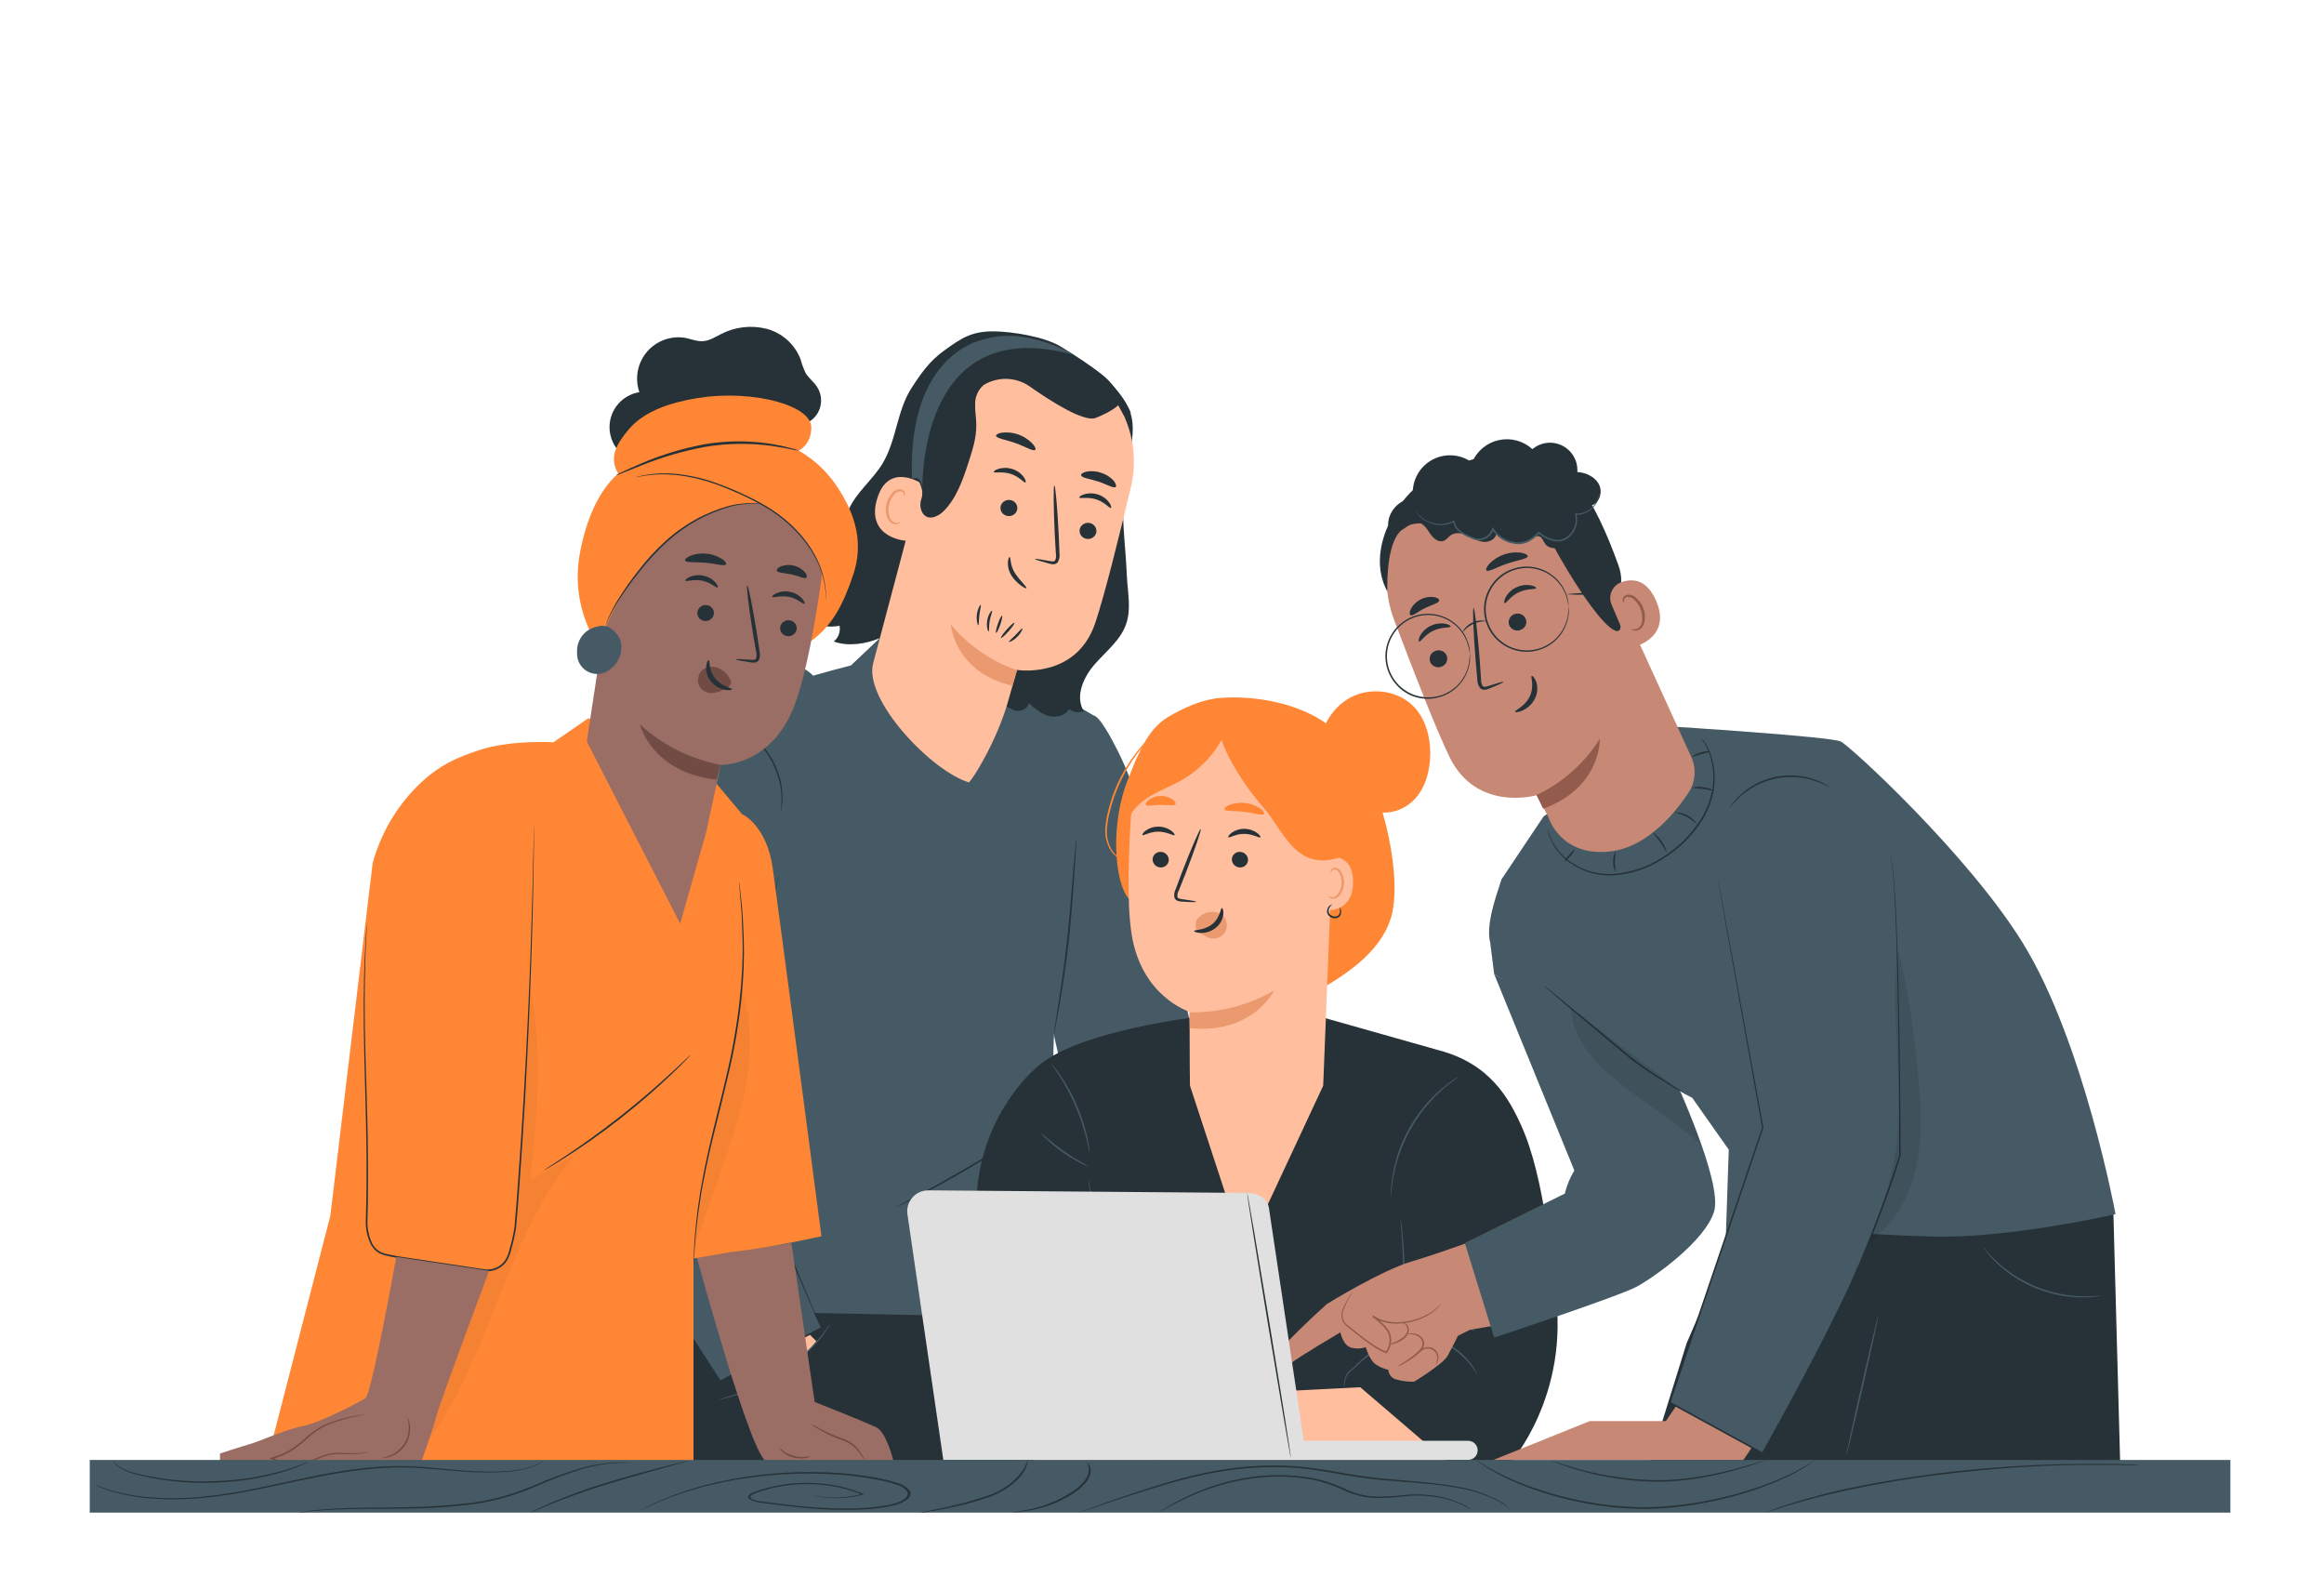 <svg width="389" height="266" viewBox="0 0 389 266" fill="none" xmlns="http://www.w3.org/2000/svg">
<path d="M226.632 192.451C226.632 192.451 232.255 188.95 234.373 189.185L246.54 192.02C246.54 192.02 247.604 193.159 245.476 194.207C243.348 195.255 240.688 193.749 240.688 193.749L237.73 194.164L239.772 195.872L247.843 198.356C247.843 198.356 253.695 200.005 252.982 200.867C252.269 201.729 250.514 201.835 247.992 201.123L242.268 199.527C242.268 199.527 241.267 199.308 242.879 200.426C244.491 201.543 251.572 203.283 252.509 203.745C253.445 204.208 255.988 204.597 255.701 206.049C255.413 207.501 252.232 206.331 252.232 206.331L241.752 203.9C241.752 203.9 245.89 205.687 246.593 206.028C247.295 206.368 249.588 206.991 250.811 207.624C252.035 208.257 252.62 209.044 252.482 209.688C252.434 209.996 252.271 210.275 252.025 210.467C251.778 210.659 251.468 210.749 251.157 210.72L242.289 207.672C242.289 207.672 238.267 206.076 237.996 206.129C237.724 206.182 239.565 207.9 239.565 207.9L242.395 209.353C242.395 209.353 246.481 210.72 246.492 211.853C246.502 212.986 245.651 212.944 245.651 212.944L238.203 210.374L229.888 206.161L223.658 202.341C223.658 202.341 224.781 197.947 224.568 197.755C224.355 197.564 226.632 192.451 226.632 192.451Z" fill="#FFBE9D"/>
<path d="M229.569 200.708C229.569 200.622 230.351 200.415 231.574 199.973C232.798 199.532 234.522 198.745 235.415 197.005C235.807 196.299 235.949 195.482 235.82 194.685L235.766 194.419L236.059 194.382C237.352 194.212 238.554 193.93 239.368 193.824C240.182 193.717 240.703 193.68 240.703 193.749C240.293 193.916 239.867 194.042 239.432 194.127C238.607 194.324 237.522 194.659 236.075 194.888L236.314 194.584C236.489 195.493 236.341 196.434 235.894 197.244C235.428 198.126 234.729 198.862 233.872 199.372C233.194 199.785 232.462 200.102 231.697 200.314C230.404 200.697 229.585 200.771 229.569 200.708Z" fill="#EB996E"/>
<path d="M115.231 246.093L114.247 209.374L178.64 210.619L187.402 244.709L115.231 246.093Z" fill="#263238"/>
<path d="M147.279 106.767L142.438 111.353C142.438 111.353 124.35 115.848 121.158 119.014C117.966 122.179 116.37 170.948 116.556 174.342C116.742 177.736 116.556 207.022 116.556 207.022C116.556 207.022 115.492 218.194 116.556 218.833C117.62 219.471 137.921 219.737 148.045 219.95C158.169 220.163 179.635 220.753 180.901 219.7C182.167 218.647 177.757 196.781 177.757 196.781L176.002 186.7L176.534 169.07L180.258 144.816L183.008 119.7C183.008 119.7 175.629 115.274 172.043 114.428C168.458 113.582 147.279 106.767 147.279 106.767Z" fill="#455A64"/>
<path d="M200.665 177.183L190.828 135.878C190.05 132.597 188.916 129.411 187.445 126.377C185.918 123.243 184.029 119.828 182.992 119.705C176.89 119.003 173.714 137.634 173.714 137.634V161.249L179.47 186.828C179.904 188.757 180.835 190.539 182.172 191.996C183.509 193.453 185.204 194.534 187.088 195.132L226.132 207.56L230.659 188.179L200.665 177.183Z" fill="#455A64"/>
<path d="M130.92 115.322C130.92 115.322 116.082 117.418 111.289 128.739C111.289 128.739 96.462 186.45 98.941 194.052C101.421 201.655 120.588 230.984 120.588 230.984L137.394 222.115C137.394 222.115 120.972 188.03 120.972 184.269C120.972 180.508 130.92 115.322 130.92 115.322Z" fill="#455A64"/>
<path d="M137.394 222.115C137.356 222.057 137.324 221.994 137.299 221.929C137.235 221.796 137.155 221.61 137.048 221.397C136.83 220.892 136.516 220.179 136.112 219.269L132.718 211.411C129.877 204.756 125.956 195.584 121.626 185.455C121.424 184.987 121.227 184.524 121.046 184.093V184.061C121.102 183.39 121.207 182.723 121.36 182.066C121.498 181.417 121.642 180.774 121.796 180.146C122.094 178.88 122.413 177.64 122.727 176.422C123.36 173.991 123.977 171.634 124.557 169.415C125.738 164.963 126.786 160.962 127.637 157.6C128.489 154.237 129.138 151.514 129.59 149.62C129.803 148.689 129.973 147.965 130.09 147.454C130.148 147.215 130.196 147.034 130.228 146.891C130.239 146.826 130.259 146.764 130.287 146.704C130.28 146.769 130.269 146.833 130.255 146.896C130.228 147.039 130.191 147.226 130.143 147.465C130.037 147.997 129.888 148.71 129.691 149.646C129.276 151.535 128.659 154.264 127.824 157.626C126.988 160.989 125.967 165 124.802 169.458C124.227 171.692 123.615 174.033 122.988 176.464C122.679 177.683 122.36 178.922 122.062 180.188C121.728 181.452 121.481 182.737 121.323 184.035V183.982C121.509 184.412 121.706 184.881 121.902 185.343L132.925 211.337L136.192 219.184C136.57 220.11 136.868 220.828 137.08 221.312C137.173 221.546 137.247 221.732 137.304 221.871C137.373 222.046 137.394 222.115 137.394 222.115Z" fill="#263238"/>
<path d="M180.173 140.448C180.186 140.561 180.186 140.675 180.173 140.788C180.173 141.033 180.157 141.352 180.125 141.746C180.066 142.613 179.992 143.805 179.896 145.268C179.683 148.242 179.428 152.349 178.954 156.876C178.481 161.403 177.81 165.473 177.3 168.41C177.044 169.878 176.826 171.07 176.667 171.884C176.592 172.267 176.528 172.581 176.475 172.82C176.458 172.932 176.432 173.043 176.395 173.15C176.391 173.038 176.4 172.925 176.422 172.815C176.459 172.565 176.502 172.251 176.56 171.863C176.693 171.006 176.879 169.825 177.092 168.378C177.55 165.436 178.188 161.366 178.662 156.85C179.135 152.333 179.422 148.221 179.683 145.252C179.816 143.794 179.923 142.592 180.002 141.735C180.04 141.347 180.077 141.028 180.103 140.783C180.114 140.669 180.138 140.557 180.173 140.448Z" fill="#263238"/>
<path d="M122.802 229.824L124.467 232.888C124.467 232.888 132.718 229.744 136.644 224.445L135.58 223.382L122.802 229.824Z" fill="#FFBE9D"/>
<path d="M139.081 221.445C138.943 221.717 138.785 221.979 138.607 222.227C138.448 222.477 138.251 222.759 137.996 223.11C137.74 223.461 137.464 223.834 137.123 224.233C136.783 224.632 136.416 225.084 135.985 225.525C135.554 225.967 135.086 226.44 134.58 226.919C133.464 227.942 132.27 228.878 131.01 229.718C129.746 230.549 128.427 231.293 127.063 231.947C125.946 232.471 124.8 232.933 123.632 233.33C123.137 233.511 122.679 233.638 122.275 233.761C121.871 233.883 121.53 233.974 121.243 234.037C120.95 234.125 120.652 234.189 120.349 234.229C120.628 234.107 120.916 234.009 121.211 233.936C121.493 233.851 121.839 233.75 122.232 233.612C122.626 233.474 123.078 233.335 123.568 233.144C124.552 232.793 125.696 232.308 126.951 231.713C128.299 231.052 129.605 230.309 130.861 229.489C132.107 228.654 133.293 227.733 134.41 226.733C134.915 226.265 135.399 225.818 135.82 225.366C136.24 224.914 136.628 224.499 136.974 224.105C137.32 223.711 137.607 223.334 137.868 223.014C138.129 222.695 138.347 222.403 138.517 222.163C138.684 221.908 138.873 221.668 139.081 221.445Z" fill="#455A64"/>
<path d="M130.697 135.926C130.633 135.926 130.856 134.947 130.808 133.378C130.798 132.95 130.76 132.524 130.697 132.101C130.636 131.613 130.545 131.13 130.425 130.654C129.882 128.461 128.814 126.432 127.313 124.743C126.977 124.379 126.622 124.032 126.249 123.706C125.935 123.413 125.603 123.141 125.254 122.892C123.988 121.966 123.062 121.605 123.089 121.551C123.313 121.606 123.53 121.69 123.733 121.801C123.985 121.901 124.227 122.024 124.456 122.168C124.772 122.338 125.078 122.526 125.371 122.732C125.733 122.977 126.078 123.245 126.403 123.536C126.779 123.859 127.134 124.206 127.467 124.573C128.236 125.426 128.899 126.369 129.441 127.382C129.967 128.395 130.371 129.466 130.643 130.574C130.756 131.06 130.84 131.552 130.893 132.048C130.947 132.48 130.974 132.915 130.973 133.351C130.98 133.706 130.964 134.062 130.925 134.415C130.91 134.685 130.874 134.954 130.819 135.218C130.799 135.457 130.758 135.694 130.697 135.926Z" fill="#263238"/>
<path d="M187.328 66.346C191.275 69.745 189.067 75.076 188.275 80.22C187.482 85.365 188.402 91.015 188.61 96.218C188.722 98.968 189.397 101.809 188.504 104.41C187.573 107.134 185.131 108.996 183.231 111.167C181.332 113.337 179.912 116.556 181.407 119.014C180.998 119.169 180.557 119.22 180.124 119.16C179.69 119.101 179.279 118.933 178.928 118.673C178.289 119.817 176.714 120.158 175.454 119.785C174.193 119.413 173.171 118.514 172.198 117.657C172.049 118.599 170.905 119.109 169.969 118.918C169.051 118.64 168.233 118.1 167.617 117.365C167.003 116.631 166.232 116.044 165.362 115.646C163.367 114.939 161.036 116.455 159.1 115.593C156.44 114.417 156.701 109.821 153.95 108.879C152.657 108.432 151.264 109.044 149.907 109.193C148.55 109.342 147.093 108.129 147.279 106.788C144.943 107.762 141.959 108.225 139.56 107.358C139.942 107.046 140.234 106.637 140.405 106.174C140.575 105.71 140.618 105.21 140.528 104.724C138.792 105.028 137.005 104.809 135.394 104.096C136.12 103.915 136.799 103.581 137.386 103.116C137.972 102.651 138.452 102.065 138.794 101.399C138.059 101.512 137.307 101.44 136.607 101.19C135.907 100.94 135.28 100.52 134.782 99.968C137.745 100 139.81 96.936 140.432 94.042C141.055 91.148 140.836 88.051 142.028 85.338C143.31 82.385 146.055 80.327 147.72 77.571C150.045 73.73 150.109 68.83 152.508 65.037C154.104 62.553 155.583 60.435 157.967 58.712C160.978 56.53 162.702 55.403 166.42 55.45C169.538 55.493 174.868 56.36 177.528 57.988C182.253 60.882 187.269 64.111 189.365 69.24" fill="#263238"/>
<path d="M152.365 89.137C152.141 85.029 151.945 80.891 152.429 76.805C152.913 72.719 154.131 68.644 156.509 65.282C156.871 64.776 159.669 61.462 160.233 61.68C160.648 61.834 158.605 65.08 158.722 65.51C159.845 69.612 159.254 74.022 157.85 78.05C156.432 81.939 154.586 85.657 152.344 89.137" fill="#263238"/>
<path d="M162.196 130.931C156.062 129.159 144.518 117.152 146.156 110.981L156.014 73.858C158.344 63.797 166.122 56.77 176.129 59.377L177.039 59.674C181.449 61.105 185.159 64.143 187.431 68.185C189.703 72.226 190.371 76.975 189.302 81.486C187.232 90.195 184.838 99.782 183.306 104.315C180.114 113.699 170.235 112.108 170.235 112.108C170.235 112.108 169.586 114.311 168.809 117.114C167.064 123.408 163.388 129.579 162.196 130.946V130.931Z" fill="#FFBE9D"/>
<path d="M170.24 112.119C170.24 112.119 164.186 110.523 159.143 104.511C159.143 104.511 159.797 112.555 169.474 114.752L170.24 112.119Z" fill="#EB996E"/>
<path d="M183.481 89.206C183.371 89.558 183.127 89.853 182.802 90.028C182.477 90.203 182.097 90.244 181.742 90.142C181.566 90.1 181.401 90.024 181.255 89.918C181.11 89.811 180.987 89.677 180.894 89.522C180.802 89.367 180.741 89.195 180.716 89.017C180.69 88.838 180.701 88.657 180.747 88.482C180.859 88.131 181.102 87.836 181.427 87.661C181.751 87.485 182.131 87.442 182.487 87.541C182.662 87.583 182.827 87.661 182.972 87.768C183.117 87.875 183.24 88.01 183.332 88.165C183.425 88.32 183.486 88.492 183.511 88.67C183.537 88.849 183.527 89.031 183.481 89.206Z" fill="#263238"/>
<path d="M185.95 85.003C185.727 85.125 184.95 84.04 183.503 83.572C182.056 83.104 180.758 83.487 180.657 83.258C180.603 83.157 180.88 82.896 181.449 82.726C182.215 82.491 183.036 82.502 183.795 82.758C184.55 82.999 185.208 83.474 185.673 84.115C186.009 84.588 186.056 84.95 185.95 85.003Z" fill="#263238"/>
<path d="M170.24 85.375C170.129 85.728 169.886 86.022 169.561 86.197C169.236 86.372 168.855 86.413 168.5 86.312C168.325 86.27 168.159 86.194 168.014 86.087C167.868 85.981 167.746 85.846 167.653 85.692C167.56 85.537 167.499 85.365 167.474 85.187C167.449 85.008 167.459 84.826 167.505 84.652C167.617 84.3 167.861 84.006 168.185 83.83C168.51 83.655 168.89 83.612 169.245 83.71C169.421 83.752 169.586 83.829 169.732 83.936C169.877 84.043 170 84.178 170.093 84.334C170.185 84.489 170.246 84.661 170.272 84.84C170.297 85.019 170.286 85.201 170.24 85.375Z" fill="#263238"/>
<path d="M171.645 80.736C171.421 80.859 170.644 79.773 169.197 79.305C167.75 78.837 166.452 79.22 166.351 78.991C166.303 78.885 166.569 78.624 167.144 78.459C167.913 78.229 168.734 78.242 169.495 78.497C170.25 78.738 170.907 79.213 171.373 79.853C171.703 80.332 171.751 80.683 171.645 80.736Z" fill="#263238"/>
<path d="M173.23 93.547C173.23 93.462 174.203 93.6 175.72 93.887C176.103 93.967 176.475 94.01 176.619 93.776C176.775 93.404 176.814 92.994 176.73 92.6C176.672 91.589 176.613 90.536 176.55 89.408C176.331 84.907 176.3 81.252 176.48 81.247C176.661 81.242 176.986 84.881 177.204 89.381C177.254 90.488 177.298 91.552 177.337 92.573C177.42 93.094 177.321 93.628 177.055 94.084C176.959 94.197 176.839 94.287 176.704 94.347C176.568 94.407 176.421 94.435 176.273 94.43C176.049 94.418 175.827 94.379 175.613 94.313C174.124 93.919 173.209 93.632 173.23 93.547Z" fill="#263238"/>
<path d="M173.273 75.283C172.953 75.587 171.677 74.751 169.979 74.15C168.282 73.549 166.787 73.363 166.718 72.927C166.718 72.719 167.096 72.48 167.782 72.395C168.696 72.297 169.62 72.408 170.484 72.719C171.349 73.031 172.131 73.535 172.772 74.193C173.262 74.698 173.432 75.134 173.273 75.283Z" fill="#263238"/>
<path d="M186.732 81.508C186.328 81.742 185.248 81.034 183.827 80.582C182.407 80.13 181.13 79.992 180.96 79.561C180.891 79.358 181.178 79.087 181.806 78.933C182.652 78.768 183.526 78.834 184.338 79.124C185.16 79.38 185.896 79.856 186.466 80.502C186.828 80.997 186.886 81.396 186.732 81.508Z" fill="#263238"/>
<path d="M154.519 81.082C154.381 80.96 148.667 77.071 146.784 83.577C144.901 90.084 151.822 90.637 151.886 90.451C151.95 90.264 154.519 81.082 154.519 81.082Z" fill="#FFBE9D"/>
<path d="M150.609 87.408C150.609 87.381 150.476 87.456 150.258 87.487C149.955 87.526 149.65 87.444 149.407 87.259C148.79 86.812 148.529 85.551 148.838 84.37C148.981 83.806 149.25 83.282 149.625 82.838C149.744 82.652 149.906 82.498 150.098 82.389C150.29 82.281 150.506 82.221 150.726 82.215C150.866 82.218 151 82.27 151.106 82.361C151.212 82.452 151.283 82.578 151.306 82.715C151.344 82.923 151.264 83.045 151.306 83.067C151.349 83.088 151.477 82.997 151.503 82.71C151.514 82.539 151.465 82.37 151.365 82.231C151.224 82.043 151.016 81.918 150.785 81.88C150.502 81.858 150.218 81.908 149.959 82.025C149.701 82.142 149.476 82.323 149.306 82.55C148.868 83.033 148.554 83.616 148.391 84.248C148.05 85.572 148.391 86.993 149.231 87.541C149.389 87.638 149.566 87.7 149.749 87.722C149.933 87.744 150.12 87.726 150.295 87.668C150.556 87.562 150.631 87.429 150.609 87.408Z" fill="#EB996E"/>
<path d="M188.105 69.501C189.328 69.213 187.115 64.909 184.849 63.005C181.412 60.116 175.741 57.355 171.836 57.366C167.139 57.366 162.915 58.536 159.6 61.888C156.286 65.239 154.19 69.628 153.051 74.187C152.7 75.576 152.439 77.055 152.854 78.443C153.36 80.141 154.855 81.54 154.222 83.508C154.096 83.861 154.042 84.236 154.062 84.61C154.082 84.985 154.176 85.351 154.339 85.689C155.179 87.285 156.999 86.514 157.983 85.503C160.111 83.348 161.143 80.343 162.09 77.449C162.76 75.395 163.441 73.288 163.415 71.128C163.415 69.953 163.175 68.782 163.223 67.601C163.213 67.011 163.331 66.426 163.569 65.886C163.807 65.346 164.159 64.864 164.601 64.473C164.814 64.326 165.041 64.198 165.277 64.09C166.409 63.549 167.664 63.32 168.915 63.425C170.165 63.531 171.364 63.968 172.389 64.691C175.699 67.021 181.433 70.719 183.418 69.931C186.28 68.798 187.174 67.803 187.174 67.803L188.105 69.501Z" fill="#263238"/>
<path d="M168.985 93.206C168.889 93.206 168.74 93.536 168.708 94.137C168.678 94.934 168.902 95.72 169.346 96.382C169.773 97.021 170.314 97.574 170.942 98.016C171.41 98.351 171.74 98.505 171.804 98.431C171.868 98.356 171.655 98.064 171.272 97.643C170.787 97.127 170.341 96.576 169.937 95.994C169.038 94.659 169.208 93.222 168.985 93.206Z" fill="#263238"/>
<path d="M154.386 81.976C154.386 82.109 154.386 82.242 154.386 82.391C154.392 82.391 154.386 82.242 154.386 81.976Z" fill="#FF8634"/>
<path d="M152.652 80.135C152.652 80.135 154.248 79.199 154.386 81.976C154.354 78.39 154.998 52.503 179.827 59.408C179.827 59.408 171.847 54.62 164.931 56.748C164.92 56.733 151.854 58.642 152.652 80.135Z" fill="#455A64"/>
<path d="M168.894 107.406C168.947 107.507 169.644 107.209 170.288 106.554C170.932 105.9 171.23 105.208 171.129 105.155C171.028 105.102 170.597 105.655 169.99 106.256C169.384 106.858 168.83 107.304 168.894 107.406Z" fill="#263238"/>
<path d="M167.548 106.756C167.633 106.836 168.203 106.336 168.82 105.639C169.437 104.942 169.884 104.32 169.777 104.24C169.671 104.16 169.118 104.666 168.501 105.357C167.883 106.049 167.458 106.682 167.548 106.756Z" fill="#263238"/>
<path d="M166.729 105.905C166.841 105.942 167.149 105.331 167.426 104.538C167.702 103.745 167.83 103.075 167.718 103.038C167.607 103.001 167.298 103.612 167.027 104.405C166.755 105.198 166.617 105.868 166.729 105.905Z" fill="#263238"/>
<path d="M165.489 105.661C165.606 105.634 165.489 104.852 165.654 103.921C165.819 102.99 166.16 102.288 166.053 102.218C165.947 102.149 165.404 102.82 165.239 103.852C165.074 104.884 165.383 105.703 165.489 105.661Z" fill="#263238"/>
<path d="M163.744 104.623C163.867 104.623 163.819 103.841 163.931 102.926C164.042 102.011 164.266 101.282 164.154 101.234C164.042 101.186 163.622 101.889 163.51 102.873C163.399 103.857 163.638 104.644 163.744 104.623Z" fill="#263238"/>
<path d="M172.054 189.174C172.054 189.174 171.99 189.238 171.852 189.339L171.245 189.775C170.713 190.147 169.937 190.669 168.969 191.302C167.037 192.573 164.324 194.276 161.27 196.053C158.217 197.83 155.392 199.335 153.328 200.388C152.301 200.92 151.46 201.33 150.875 201.607L150.2 201.921C150.04 201.99 149.96 202.022 149.955 202.011C150.022 201.957 150.095 201.91 150.173 201.873L150.827 201.511L153.237 200.213C155.275 199.149 158.078 197.585 161.132 195.813C164.186 194.042 166.904 192.366 168.862 191.137L171.187 189.685L171.82 189.296C171.892 189.245 171.971 189.204 172.054 189.174Z" fill="#263238"/>
<path d="M200.644 177.119C197.98 178.651 195.711 180.787 194.021 183.354C194.176 182.926 194.393 182.522 194.664 182.157C195.274 181.24 195.988 180.398 196.792 179.646C197.594 178.896 198.477 178.239 199.426 177.688C199.802 177.441 200.213 177.249 200.644 177.119Z" fill="#263238"/>
<path d="M200.101 170.208C200.101 170.208 181.199 172.448 174.209 178.034C173.098 178.937 172.071 179.937 171.139 181.024C166.76 186.131 164.1 192.488 163.537 199.191L161.004 226.988L161.207 231.58C161.36 235.031 162.835 238.29 165.328 240.683C167.82 243.075 171.137 244.416 174.592 244.427L252.7 244.959C252.7 244.959 262.957 233.511 260.27 215.753C259.637 211.576 258.626 197.255 254.668 188.44C252.578 183.779 249.375 178.023 240.921 175.778L221.19 170.197L200.101 170.208Z" fill="#263238"/>
<path d="M182.385 192.818C182.31 192.617 182.257 192.408 182.226 192.196C182.141 191.797 182.008 191.217 181.832 190.504C181.365 188.65 180.753 186.836 180.002 185.077C179.24 183.326 178.34 181.637 177.31 180.029C176.911 179.406 176.581 178.917 176.342 178.576C176.213 178.41 176.099 178.232 176.001 178.044C176.163 178.187 176.308 178.347 176.432 178.523C176.693 178.842 177.05 179.321 177.47 179.928C178.558 181.519 179.492 183.212 180.257 184.982C181.017 186.747 181.609 188.58 182.024 190.456C182.178 191.18 182.279 191.77 182.332 192.18C182.376 192.389 182.394 192.604 182.385 192.818Z" fill="#455A64"/>
<path d="M185.668 224.504C185.588 224.504 184.753 218.439 183.801 210.933C182.848 203.426 182.135 197.335 182.205 197.329C182.274 197.324 183.114 203.394 184.072 210.901C185.03 218.407 185.742 224.504 185.668 224.504Z" fill="#455A64"/>
<path d="M182.21 195.207C181.745 195.073 181.299 194.884 180.88 194.643C178.801 193.589 176.885 192.24 175.193 190.637C174.822 190.326 174.493 189.968 174.214 189.573C174.603 189.855 174.972 190.162 175.32 190.493C175.996 191.068 176.943 191.839 178.05 192.621C179.156 193.403 180.178 194.031 180.97 194.467C181.401 194.683 181.815 194.93 182.21 195.207Z" fill="#455A64"/>
<path d="M232.824 200.351C232.798 200.034 232.798 199.716 232.824 199.399C232.829 199.027 232.854 198.656 232.899 198.287C232.947 197.856 232.979 197.361 233.085 196.824C233.173 196.233 233.292 195.647 233.441 195.068C233.574 194.435 233.787 193.781 233.973 193.089C234.973 190.097 236.535 187.324 238.575 184.918C239.059 184.386 239.506 183.854 239.974 183.412C240.393 182.986 240.834 182.581 241.294 182.199C241.698 181.827 242.102 181.545 242.448 181.279C242.739 181.049 243.043 180.836 243.358 180.641C243.617 180.458 243.889 180.294 244.172 180.151C243.937 180.362 243.686 180.554 243.422 180.726C243.172 180.901 242.89 181.119 242.544 181.401C242.198 181.683 241.815 181.971 241.421 182.343C241.028 182.715 240.576 183.109 240.139 183.572C239.703 184.035 239.246 184.545 238.772 185.083C236.778 187.483 235.235 190.225 234.218 193.175C234 193.855 233.777 194.499 233.638 195.122C233.5 195.744 233.351 196.324 233.25 196.856C233.149 197.388 233.09 197.877 233.026 198.308C232.963 198.739 232.925 199.101 232.904 199.41C232.899 199.725 232.872 200.039 232.824 200.351Z" fill="#455A64"/>
<path d="M225.036 232.277C224.96 231.956 224.941 231.625 224.977 231.298C225.013 230.833 225.159 230.383 225.402 229.986C225.645 229.588 225.979 229.254 226.376 229.01C228.634 226.63 231.353 224.734 234.367 223.44L234.287 223.552C234.394 222.552 234.505 221.514 234.585 220.445C234.888 216.551 234.941 212.642 234.745 208.741C234.676 207.246 234.569 206.033 234.511 205.198C234.479 204.804 234.452 204.485 234.431 204.235C234.418 204.122 234.418 204.007 234.431 203.894C234.466 204.003 234.487 204.116 234.495 204.229C234.532 204.474 234.575 204.793 234.628 205.187C234.718 206.022 234.857 207.23 234.952 208.73C235.205 212.641 235.179 216.565 234.873 220.471C234.793 221.535 234.681 222.599 234.569 223.589V223.669L234.495 223.701C231.503 224.973 228.791 226.822 226.515 229.143C226.08 229.399 225.722 229.766 225.477 230.207C225.294 230.536 225.177 230.897 225.132 231.271C224.999 231.952 225.073 232.271 225.036 232.277Z" fill="#455A64"/>
<path d="M247.327 230.026C247.279 230.053 246.875 229.287 245.986 228.223C244.829 226.84 243.412 225.697 241.815 224.86C240.939 224.405 240.015 224.048 239.059 223.796C238.276 223.6 237.473 223.494 236.665 223.483C235.282 223.483 234.426 223.642 234.42 223.589C234.611 223.517 234.809 223.469 235.011 223.445C235.558 223.35 236.111 223.297 236.665 223.286C237.491 223.269 238.315 223.358 239.118 223.552C240.099 223.792 241.047 224.149 241.943 224.616C243.573 225.466 245.004 226.654 246.14 228.1C246.482 228.535 246.79 228.996 247.061 229.478C247.171 229.65 247.26 229.834 247.327 230.026Z" fill="#455A64"/>
<path d="M246.944 222.754C246.944 222.802 246.295 222.504 245.215 222.222C244.585 222.065 243.945 221.954 243.299 221.892C242.506 221.819 241.708 221.797 240.911 221.828C239.463 221.902 238.027 222.122 236.623 222.482C235.559 222.764 234.894 223.014 234.878 222.956C235.013 222.865 235.159 222.793 235.314 222.743C235.724 222.571 236.143 222.422 236.57 222.296C237.977 221.871 239.432 221.621 240.9 221.551C241.71 221.522 242.521 221.55 243.326 221.636C243.983 221.714 244.632 221.846 245.268 222.03C245.511 222.1 245.751 222.181 245.986 222.275C246.169 222.336 246.347 222.411 246.518 222.498C246.672 222.562 246.815 222.648 246.944 222.754Z" fill="#455A64"/>
<path d="M232.138 138.692C230.579 132.074 227.797 125.313 222.307 121.291C217.423 117.71 210.294 116.348 204.251 116.795C201.277 117.019 197.957 118.503 195.409 120.056C191.919 122.184 190.541 126.318 188.945 130.085C185.753 137.634 186.514 147.683 188.945 150.407L220.54 165.803C225.951 162.76 231.808 158.664 233.069 152.594C233.915 148.455 233.106 142.805 232.138 138.692Z" fill="#FF8634"/>
<path d="M220.173 126.951L200.436 121.828C194.105 121.115 189.844 128.888 189.397 135.24C188.908 142.294 188.583 150.934 189.397 156.206C190.993 166.809 199.122 169.325 199.122 169.325C199.122 169.325 199.122 178.539 199.181 181.683L208.39 209.73L221.482 181.683L223.498 130.766C223.527 129.828 223.2 128.914 222.583 128.207C221.967 127.5 221.106 127.051 220.173 126.951Z" fill="#FFBE9D"/>
<path d="M192.924 143.778C192.92 144.132 193.054 144.474 193.297 144.731C193.54 144.989 193.874 145.141 194.228 145.156C194.4 145.171 194.573 145.151 194.738 145.097C194.902 145.044 195.054 144.958 195.185 144.845C195.316 144.732 195.423 144.594 195.5 144.439C195.576 144.284 195.622 144.116 195.632 143.943C195.64 143.589 195.508 143.246 195.265 142.987C195.023 142.729 194.688 142.575 194.334 142.56C194.161 142.546 193.987 142.566 193.822 142.619C193.657 142.673 193.504 142.759 193.373 142.873C193.242 142.986 193.134 143.125 193.057 143.28C192.98 143.436 192.935 143.605 192.924 143.778Z" fill="#263238"/>
<path d="M191.243 139.735C191.408 139.911 192.446 139.155 193.903 139.171C195.361 139.187 196.436 139.921 196.595 139.746C196.67 139.666 196.505 139.347 196.037 139.001C195.413 138.563 194.67 138.328 193.909 138.325C193.147 138.316 192.401 138.549 191.781 138.99C191.312 139.336 191.158 139.655 191.243 139.735Z" fill="#263238"/>
<path d="M206.192 143.778C206.186 144.132 206.319 144.474 206.561 144.731C206.804 144.988 207.137 145.141 207.49 145.156C207.663 145.171 207.837 145.151 208.001 145.097C208.166 145.044 208.318 144.958 208.45 144.845C208.581 144.733 208.688 144.595 208.766 144.44C208.843 144.285 208.889 144.116 208.9 143.943C208.906 143.589 208.774 143.247 208.532 142.988C208.289 142.73 207.956 142.577 207.602 142.56C207.429 142.545 207.255 142.564 207.089 142.618C206.924 142.671 206.771 142.757 206.64 142.871C206.508 142.985 206.401 143.123 206.324 143.279C206.247 143.435 206.202 143.605 206.192 143.778Z" fill="#263238"/>
<path d="M205.613 140.102C205.778 140.283 206.815 139.528 208.273 139.544C209.73 139.56 210.805 140.294 210.965 140.118C211.039 140.038 210.874 139.719 210.406 139.373C209.782 138.936 209.04 138.698 208.278 138.692C207.515 138.684 206.77 138.919 206.15 139.363C205.682 139.703 205.528 140.022 205.613 140.102Z" fill="#263238"/>
<path d="M200.229 150.912C200.229 150.827 199.33 150.662 197.861 150.466C197.484 150.423 197.133 150.349 197.074 150.093C197.041 149.707 197.131 149.32 197.329 148.987L198.452 146.151C200.011 142.118 201.144 138.793 200.984 138.735C200.825 138.676 199.42 141.895 197.861 145.933C197.484 146.928 197.127 147.875 196.797 148.784C196.556 149.232 196.482 149.751 196.59 150.247C196.645 150.377 196.729 150.491 196.835 150.584C196.941 150.676 197.066 150.743 197.202 150.779C197.407 150.841 197.62 150.873 197.835 150.875C199.303 150.982 200.223 150.992 200.229 150.912Z" fill="#263238"/>
<path d="M199.085 169.394L199.143 172.054C209.741 173.118 213.295 165.729 213.295 165.729C208.989 168.243 204.07 169.512 199.085 169.394Z" fill="#EB996E"/>
<path d="M205.043 153.674C204.832 153.35 204.543 153.083 204.203 152.897C203.864 152.712 203.483 152.613 203.096 152.61C202.552 152.566 202.005 152.67 201.514 152.909C201.023 153.149 200.605 153.516 200.303 153.971C200.089 154.394 200.042 154.882 200.17 155.339C200.271 155.573 200.17 155.461 200.373 155.621C200.975 156.247 201.722 156.717 202.548 156.988C202.994 157.102 203.463 157.08 203.896 156.925C204.328 156.769 204.704 156.487 204.974 156.115C205.211 155.755 205.342 155.335 205.355 154.904C205.367 154.473 205.259 154.047 205.043 153.674Z" fill="#EB996E"/>
<path d="M204.527 151.95C204.288 151.95 204.272 153.546 202.931 154.636C201.591 155.727 199.878 155.573 199.862 155.791C199.862 155.892 200.239 156.105 200.952 156.126C201.882 156.148 202.789 155.839 203.511 155.254C204.207 154.694 204.658 153.885 204.767 152.998C204.82 152.338 204.634 151.945 204.527 151.95Z" fill="#263238"/>
<path d="M204.953 135.421C205.097 135.82 206.549 135.639 208.273 135.857C209.996 136.075 211.369 136.554 211.598 136.197C211.704 136.027 211.465 135.665 210.906 135.266C210.164 134.789 209.322 134.487 208.445 134.384C207.568 134.28 206.68 134.379 205.847 134.67C205.214 134.921 204.894 135.229 204.953 135.421Z" fill="#FF8634"/>
<path d="M191.807 134.686C192.062 135.016 193.073 134.686 194.281 134.686C195.489 134.686 196.521 134.926 196.755 134.58C196.861 134.415 196.701 134.08 196.255 133.761C195.656 133.379 194.957 133.185 194.248 133.202C193.538 133.219 192.85 133.447 192.27 133.857C191.839 134.181 191.695 134.522 191.807 134.686Z" fill="#FF8634"/>
<path d="M220.631 143.64C220.775 143.576 226.526 141.746 226.483 147.662C226.441 153.578 220.503 152.301 220.493 152.131C220.482 151.96 220.631 143.64 220.631 143.64Z" fill="#FFBE9D"/>
<path d="M222.317 149.912C222.317 149.912 222.418 149.987 222.589 150.067C222.836 150.169 223.113 150.169 223.36 150.067C223.988 149.843 224.52 148.859 224.562 147.795C224.58 147.288 224.485 146.783 224.286 146.316C224.233 146.13 224.135 145.959 224 145.82C223.865 145.681 223.699 145.577 223.514 145.518C223.397 145.488 223.273 145.499 223.162 145.55C223.052 145.6 222.962 145.686 222.908 145.795C222.828 145.96 222.86 146.077 222.833 146.087C222.807 146.098 222.706 145.986 222.754 145.741C222.788 145.595 222.873 145.465 222.993 145.374C223.157 145.254 223.361 145.202 223.562 145.231C223.804 145.281 224.029 145.392 224.215 145.555C224.401 145.717 224.543 145.924 224.626 146.156C224.871 146.671 224.988 147.236 224.967 147.806C224.919 148.997 224.296 150.109 223.44 150.349C223.28 150.391 223.113 150.399 222.951 150.37C222.788 150.342 222.634 150.278 222.498 150.184C222.323 150.056 222.296 149.923 222.317 149.912Z" fill="#EB996E"/>
<path d="M224.27 151.886C224.296 151.854 224.525 152.131 224.488 152.663C224.484 152.823 224.445 152.981 224.373 153.124C224.301 153.267 224.199 153.393 224.073 153.493C223.904 153.596 223.713 153.657 223.516 153.671C223.319 153.685 223.121 153.651 222.94 153.572C222.751 153.512 222.58 153.406 222.442 153.263C222.305 153.12 222.205 152.944 222.152 152.753C222.088 152.441 222.145 152.115 222.312 151.843C222.605 151.386 222.977 151.343 222.977 151.375C222.977 151.407 222.695 151.535 222.498 151.945C222.384 152.173 222.355 152.436 222.418 152.684C222.467 152.828 222.55 152.958 222.659 153.063C222.768 153.169 222.901 153.247 223.046 153.29C223.183 153.353 223.333 153.383 223.483 153.378C223.633 153.374 223.781 153.335 223.913 153.264C224.013 153.189 224.097 153.094 224.16 152.987C224.223 152.879 224.264 152.76 224.28 152.636C224.304 152.386 224.3 152.135 224.27 151.886Z" fill="#263238"/>
<path d="M188.924 136.905C189.722 135.192 191.27 133.942 192.914 133.005C194.558 132.069 196.335 131.409 197.968 130.441C201.753 128.223 204.584 124.684 205.916 120.503C203.006 118.998 199.383 119.173 196.446 120.626C193.532 122.166 191.231 124.654 189.924 127.68C188.637 130.704 188.022 133.971 188.121 137.256" fill="#FF8634"/>
<path d="M221.987 125.371C217.614 121.216 209.353 118.923 203.655 120.87C204.501 125.845 208.257 131.436 211.56 135.234C214.864 139.033 216.88 145.805 224.131 143.518C224.626 143.363 225.195 143.816 225.648 143.55C226.007 143.282 226.255 142.892 226.345 142.454C227.255 139.481 227.33 136.314 226.562 133.301C225.793 130.288 224.211 127.545 221.987 125.371Z" fill="#FF8634"/>
<path d="M189.254 144.092C188.908 144.156 188.552 144.136 188.216 144.034C187.283 143.764 186.477 143.17 185.944 142.358C185.179 141.142 184.861 139.697 185.045 138.272C185.117 137.445 185.256 136.625 185.46 135.82C185.652 134.974 185.918 134.123 186.205 133.255C187.246 130.305 188.806 127.564 190.812 125.164C191.42 124.441 192.07 123.755 192.759 123.11L193.334 122.605C193.399 122.541 193.473 122.485 193.552 122.44C193.333 122.707 193.095 122.958 192.839 123.19C192.387 123.679 191.711 124.366 190.977 125.318C189.037 127.729 187.52 130.453 186.492 133.372C186.201 134.202 185.953 135.045 185.748 135.899C185.541 136.69 185.399 137.496 185.322 138.309C185.13 139.678 185.411 141.071 186.12 142.257C186.614 143.045 187.366 143.637 188.248 143.933C188.578 144.017 188.914 144.07 189.254 144.092Z" fill="#FF8634"/>
<path d="M239.4 126.036C239.4 123.259 238.618 120.386 236.74 118.354C234.117 115.534 229.526 114.901 226.1 116.694C222.674 118.487 220.631 122.44 220.86 126.27C221.013 128.201 221.635 130.065 222.671 131.701C223.708 133.338 225.127 134.696 226.807 135.66L229.249 135.383C231.697 136.676 234.904 135.761 236.788 133.739C238.671 131.718 239.4 128.803 239.4 126.036Z" fill="#FF8634"/>
<path d="M225.844 235.24C225.749 235.263 225.65 235.272 225.552 235.266C225.36 235.266 225.073 235.266 224.711 235.266C223.676 235.25 222.645 235.151 221.626 234.968C218.238 234.385 215.048 232.968 212.343 230.846C209.638 228.725 207.502 225.964 206.129 222.812C205.71 221.866 205.368 220.887 205.107 219.886C205.006 219.535 204.963 219.253 204.921 219.067C204.898 218.971 204.882 218.873 204.873 218.774C205.006 219.122 205.118 219.477 205.208 219.838C205.511 220.821 205.878 221.783 206.309 222.716C207.716 225.807 209.846 228.515 212.518 230.611C215.19 232.707 218.326 234.13 221.663 234.761C222.669 234.958 223.688 235.086 224.711 235.144C225.44 235.213 225.844 235.218 225.844 235.24Z" fill="#455A64"/>
<path d="M200.936 233.548C200.854 233.514 200.775 233.472 200.702 233.42L200.059 233.005L197.723 231.42C195.172 229.687 192.506 228.13 189.743 226.76C186.987 225.403 184.045 224.463 181.013 223.972C180.091 223.835 179.162 223.75 178.231 223.717C177.888 223.72 177.545 223.706 177.204 223.674C177.29 223.65 177.38 223.639 177.47 223.642C177.64 223.642 177.901 223.605 178.231 223.61C179.17 223.599 180.109 223.656 181.04 223.78C184.114 224.217 187.099 225.142 189.881 226.52C192.651 227.896 195.31 229.485 197.835 231.271C198.808 231.941 199.585 232.5 200.122 232.894L200.734 233.351C200.873 233.452 200.942 233.511 200.936 233.548Z" fill="#455A64"/>
<path d="M227.685 232.144L191.365 233.979L194.18 244.677L242.581 244.901L227.685 232.144Z" fill="#FFBE9D"/>
<path d="M193.052 233.894C193.052 233.894 181.316 228.042 179.864 227.983C178.752 227.946 172.304 229.047 169.336 229.553C168.778 229.629 168.274 229.924 167.933 230.371C167.592 230.819 167.442 231.384 167.516 231.941C167.593 232.34 167.802 232.7 168.109 232.966C168.416 233.231 168.803 233.386 169.208 233.404C168.78 233.617 168.429 233.959 168.206 234.382C167.982 234.805 167.897 235.287 167.963 235.761C168.197 237.448 170.283 237.49 170.283 237.49C170.192 237.585 170.109 237.687 170.032 237.793C169.824 238.085 169.696 238.427 169.664 238.785C169.631 239.142 169.694 239.502 169.846 239.827C169.998 240.152 170.234 240.43 170.53 240.634C170.825 240.838 171.17 240.959 171.527 240.985L172.474 241.055C172.474 241.055 171.315 241.762 171.506 242.911C171.879 245.114 176.911 244.784 176.911 244.784L194.18 244.661L193.052 233.894Z" fill="#FFBE9D"/>
<path d="M170.08 226.765C170.245 227.483 170.655 229.01 172.001 229.521L178.805 228.228C178.805 228.228 173.437 227.244 172.581 226.488C172.239 226.176 171.863 225.905 171.458 225.68C171.294 225.601 171.11 225.571 170.929 225.591C170.748 225.612 170.576 225.682 170.433 225.795C170.29 225.908 170.181 226.058 170.118 226.23C170.056 226.401 170.043 226.587 170.08 226.765Z" fill="#FFBE9D"/>
<path d="M175.56 228.638C175.56 228.755 174.198 229.1 172.464 229.335C170.729 229.569 169.335 229.712 169.314 229.585C169.293 229.457 170.671 229.122 172.405 228.888C174.139 228.654 175.56 228.51 175.56 228.638Z" fill="#EB996E"/>
<path d="M174.618 232.691C174.65 232.809 173.474 233.223 171.958 233.378C170.442 233.532 169.208 233.436 169.213 233.319C169.218 233.202 170.426 233.106 171.905 232.931C173.384 232.755 174.586 232.569 174.618 232.691Z" fill="#EB996E"/>
<path d="M178.023 231.67C178.135 231.718 178.06 232.112 177.714 232.42C177.369 232.729 176.97 232.755 176.932 232.644C176.895 232.532 177.145 232.33 177.417 232.085C177.688 231.84 177.911 231.617 178.023 231.67Z" fill="#EB996E"/>
<path d="M176.034 236.91C176.034 237.033 174.73 237.293 173.102 237.485C171.474 237.676 170.139 237.735 170.118 237.613C170.096 237.49 171.41 237.235 173.049 237.043C174.688 236.852 176.023 236.788 176.034 236.91Z" fill="#EB996E"/>
<path d="M179.662 234.484C179.715 234.484 179.843 234.585 179.917 234.846C180.005 235.2 179.955 235.574 179.776 235.892C179.597 236.209 179.303 236.446 178.954 236.554C178.688 236.628 178.518 236.58 178.512 236.522C178.507 236.463 179.071 236.235 179.385 235.671C179.699 235.107 179.55 234.532 179.662 234.484Z" fill="#EB996E"/>
<path d="M177.688 240.996C177.688 241.118 176.496 241.251 175.028 241.294C173.56 241.336 172.341 241.267 172.341 241.145C172.341 241.023 173.533 240.89 175.001 240.847C176.47 240.804 177.688 240.879 177.688 240.996Z" fill="#EB996E"/>
<path d="M181.205 238.262C181.258 238.262 181.364 238.379 181.396 238.65C181.427 238.993 181.348 239.338 181.173 239.634C180.763 240.315 180.236 240.618 180.162 240.549C180.087 240.48 180.444 239.985 180.779 239.416C181.114 238.847 181.093 238.299 181.205 238.262Z" fill="#EB996E"/>
<path d="M146.699 238.868C144.316 237.735 136.362 234.612 136.362 234.612L132.468 208.012L116.625 210.39C116.625 210.39 125.845 244.294 128.329 244.528C130.813 244.763 144.943 244.528 144.943 244.528L149.55 244.459C149.55 244.459 148.369 239.655 146.699 238.868Z" fill="#9B6E65"/>
<path d="M135.66 243.699C135.423 243.859 135.151 243.959 134.867 243.991C134.189 244.12 133.489 244.095 132.822 243.917C132.154 243.739 131.535 243.414 131.01 242.964C130.785 242.792 130.603 242.57 130.478 242.315C130.516 242.283 130.734 242.512 131.143 242.81C131.674 243.193 132.271 243.477 132.904 243.645C133.537 243.812 134.195 243.865 134.846 243.8C135.114 243.744 135.386 243.71 135.66 243.699Z" fill="#704C45"/>
<path d="M144.821 244.449C144.784 244.475 144.454 243.917 143.847 243.108C143.498 242.635 143.086 242.211 142.624 241.847C142.035 241.43 141.383 241.11 140.693 240.9C139.426 240.459 138.21 239.885 137.064 239.187C136.575 238.927 136.112 238.621 135.681 238.272C136.194 238.48 136.688 238.729 137.16 239.017C138.322 239.658 139.536 240.201 140.788 240.64C141.505 240.859 142.18 241.199 142.783 241.645C143.258 242.03 143.671 242.486 144.007 242.996C144.237 243.339 144.449 243.694 144.64 244.06C144.72 244.18 144.781 244.311 144.821 244.449Z" fill="#704C45"/>
<path d="M98.494 120.179L92.642 124.211C92.642 124.211 85.354 123.775 80.066 125.573C77.135 126.573 73.581 127.781 69.729 131.681C66.211 135.24 63.676 139.65 62.371 144.481L55.291 203.463L44.544 245.082H116.082V192.414L122.929 168.256C122.929 168.256 121.152 165.468 121.205 164.356C121.259 163.244 125.254 137.501 125.254 137.501L117.098 127.744L98.494 120.179Z" fill="#FF8634"/>
<path d="M124.296 136.277C124.296 136.277 128.345 138.166 129.334 145.236C130.324 152.306 137.495 206.874 137.495 206.874C137.495 206.874 129.574 208.704 122.344 209.534L113.241 211.082L113.013 174.597L124.296 136.277Z" fill="#FF8634"/>
<g opacity="0.2">
<path opacity="0.2" d="M69.889 243.422C82.05 228.845 83.96 207.703 96.276 193.254L88.737 197.51C90.073 184.95 91.355 171.889 87.141 159.978C84.907 188.418 78.988 216.448 69.532 243.363" fill="black"/>
</g>
<path d="M89.376 137.416C89.099 159.912 88.067 182.382 86.28 204.825C86.059 206.572 85.675 208.295 85.131 209.97C84.865 210.82 84.303 211.546 83.548 212.017C82.793 212.489 81.893 212.674 81.013 212.539L66.335 210.326C63.782 209.895 62.813 209.555 62.047 207.906C61.533 206.766 61.293 205.521 61.345 204.272C61.909 184.189 60.153 173.549 61.345 154.562" fill="#FF8634"/>
<path d="M61.387 154.562C61.387 154.562 61.387 154.695 61.387 154.95C61.387 155.206 61.361 155.599 61.339 156.099C61.286 157.11 61.217 158.595 61.158 160.51C61.1 162.425 61.052 164.766 61.041 167.495C61.031 170.224 61.084 173.315 61.18 176.741C61.371 183.593 61.712 191.759 61.579 200.83C61.579 201.963 61.531 203.107 61.504 204.272C61.462 205.43 61.668 206.584 62.111 207.656C62.299 208.208 62.63 208.701 63.072 209.083C63.513 209.466 64.048 209.724 64.622 209.831C65.807 210.106 67.006 210.319 68.213 210.47L75.661 211.587L79.465 212.162C80.098 212.252 80.752 212.369 81.374 212.433C82.004 212.474 82.633 212.349 83.199 212.071C83.765 211.788 84.247 211.363 84.598 210.837C84.922 210.291 85.155 209.696 85.29 209.076C85.649 207.854 85.926 206.61 86.12 205.352C86.354 202.836 86.524 200.319 86.71 197.861C87.072 192.94 87.381 188.195 87.652 183.668C88.184 174.624 88.551 166.463 88.796 159.611C89.041 152.758 89.179 147.215 89.264 143.379C89.307 141.469 89.338 139.985 89.36 138.969C89.36 138.469 89.37 138.086 89.392 137.82C89.392 137.559 89.392 137.426 89.392 137.426C89.392 137.426 89.392 137.559 89.392 137.82V138.969C89.392 139.985 89.365 141.469 89.344 143.385C89.296 147.215 89.19 152.764 88.966 159.616C88.743 166.468 88.397 174.629 87.902 183.684C87.636 188.211 87.333 192.962 86.976 197.883C86.796 200.346 86.625 202.841 86.386 205.389C86.189 206.665 85.91 207.927 85.551 209.166C85.407 209.813 85.161 210.433 84.822 211.002C84.447 211.57 83.927 212.027 83.316 212.327C82.708 212.628 82.031 212.764 81.353 212.72C80.683 212.651 80.06 212.534 79.417 212.444L75.613 211.869L68.165 210.746C66.948 210.594 65.741 210.378 64.547 210.097C63.937 209.96 63.367 209.683 62.882 209.289C62.433 208.864 62.084 208.344 61.861 207.767C61.406 206.666 61.192 205.479 61.233 204.288C61.261 203.128 61.288 201.983 61.313 200.851C61.478 191.807 61.137 183.63 60.978 176.773C60.892 173.347 60.861 170.245 60.877 167.521C60.892 164.798 60.956 162.452 61.041 160.536C61.127 158.621 61.201 157.132 61.27 156.126L61.35 154.977C61.371 154.695 61.387 154.562 61.387 154.562Z" fill="#263238"/>
<path d="M116.082 212.396C116.077 212.339 116.077 212.282 116.082 212.225C116.082 212.098 116.082 211.933 116.082 211.731C116.082 211.273 116.12 210.629 116.146 209.815C116.178 208.15 116.386 205.751 116.731 202.798C116.95 201.325 117.13 199.702 117.476 198.01C117.636 197.149 117.779 196.255 117.976 195.35C118.173 194.446 118.37 193.499 118.578 192.541C119.439 188.7 120.541 184.524 121.567 180.109C123.695 171.293 124.456 163.085 124.291 157.132L124.148 153.131C124.084 151.95 123.967 150.939 123.903 150.114C123.839 149.29 123.786 148.662 123.749 148.205C123.749 147.997 123.722 147.837 123.717 147.71C123.711 147.582 123.717 147.54 123.717 147.54C123.734 147.593 123.745 147.648 123.749 147.704L123.812 148.199C123.86 148.651 123.929 149.29 124.02 150.104C124.11 150.918 124.227 151.939 124.307 153.12C124.387 154.301 124.424 155.647 124.493 157.132C124.711 163.074 123.988 171.341 121.833 180.172C120.807 184.593 119.705 188.77 118.822 192.595C118.609 193.552 118.407 194.489 118.205 195.398C118.003 196.308 117.865 197.196 117.673 198.058C117.322 199.771 117.141 201.389 116.902 202.846C116.529 205.794 116.295 208.166 116.231 209.847C116.178 210.661 116.141 211.3 116.109 211.757C116.109 211.965 116.082 212.124 116.072 212.252C116.079 212.3 116.083 212.348 116.082 212.396Z" fill="#263238"/>
<path d="M115.577 176.565C115.516 176.654 115.446 176.736 115.369 176.81L114.736 177.47C114.204 178.044 113.369 178.848 112.342 179.827C110.294 181.784 107.363 184.397 103.958 187.072C100.553 189.748 97.324 191.978 94.914 193.504C93.717 194.27 92.743 194.877 92.057 195.276L91.264 195.728C91.178 195.789 91.083 195.837 90.982 195.872C91.061 195.801 91.147 195.739 91.238 195.686L91.999 195.18C92.669 194.755 93.626 194.116 94.808 193.345C97.164 191.775 100.367 189.525 103.766 186.854C107.166 184.184 110.108 181.604 112.188 179.683C113.252 178.725 114.066 177.943 114.64 177.395L115.305 176.773C115.386 176.691 115.477 176.621 115.577 176.565Z" fill="#263238"/>
<g opacity="0.2">
<path opacity="0.2" d="M124.105 165.154C122.36 181.353 116.593 199.053 116.082 209.273C118.37 201.99 121.264 195.031 123.392 187.7C125.52 180.369 126.478 172.411 124.105 165.154Z" fill="black"/>
</g>
<path d="M134.649 70.942C135.251 70.733 135.797 70.388 136.244 69.934C136.691 69.481 137.028 68.93 137.229 68.326C137.429 67.721 137.488 67.078 137.401 66.447C137.313 65.816 137.082 65.213 136.724 64.686C136.192 63.867 135.335 63.26 134.835 62.404C134.485 61.662 134.203 60.889 133.995 60.095C133.515 58.863 132.751 57.762 131.766 56.881C130.781 56 129.601 55.364 128.324 55.025C125.743 54.372 123.012 54.692 120.652 55.924C119.716 56.397 118.801 56.988 117.758 57.084C116.715 57.179 115.769 56.764 114.774 56.552C113.586 56.339 112.363 56.441 111.227 56.847C110.091 57.254 109.081 57.95 108.297 58.868C107.513 59.786 106.983 60.892 106.76 62.078C106.536 63.264 106.627 64.488 107.022 65.627C105.635 65.849 104.371 66.556 103.456 67.622C102.54 68.688 102.034 70.045 102.025 71.45C102.017 72.855 102.508 74.218 103.41 75.295C104.313 76.372 105.568 77.094 106.953 77.332C108.634 77.635 110.353 77.198 112.018 76.799C118.772 75.246 125.682 74.475 132.612 74.501" fill="#263238"/>
<path d="M99.718 107.405C97.16 103.135 96.184 98.102 96.962 93.185C97.755 88.323 99.734 82.444 103.485 79.247C101.851 76.587 103.219 74.23 105.251 71.847C107.283 69.463 110.31 68.123 113.337 67.335C117.864 66.128 122.593 65.877 127.222 66.601C130.984 67.192 135.83 68.814 135.798 71.602C135.761 74.512 133.67 75.4 133.67 75.4C136.091 76.773 138.177 78.667 139.778 80.944C143.544 86.338 144.459 91.217 142.831 96.122C141.203 101.027 139.336 104.735 135.681 107.326" fill="#FF8634"/>
<path d="M131.537 112.646C132.174 112.221 132.904 111.956 133.665 111.874L133.527 111.837C133.664 111.835 133.801 111.844 133.936 111.864C134.191 111.853 134.445 111.895 134.683 111.986C134.921 112.078 135.138 112.217 135.319 112.396C136.047 112.869 136.571 113.598 136.788 114.439C136.938 115.176 136.882 115.941 136.627 116.65C136.372 117.358 135.927 117.983 135.341 118.455C134.892 118.906 134.317 119.21 133.692 119.327C133.067 119.444 132.421 119.369 131.839 119.111C131.258 118.854 130.768 118.426 130.435 117.884C130.102 117.342 129.941 116.712 129.973 116.077C129.923 115.42 130.04 114.76 130.314 114.16C130.587 113.56 131.008 113.039 131.537 112.646Z" fill="#455A64"/>
<path d="M98.223 124.089L104.139 85.061C104.314 84.118 104.837 83.274 105.605 82.698C106.372 82.122 107.328 81.855 108.283 81.949L129.276 81.029C135.798 81.673 138.416 90.408 137.495 96.893C136.474 104.102 134.942 112.853 133 117.998C129.1 128.318 120.636 127.989 120.636 127.989C120.636 127.989 119.04 135.378 118.205 139.251L113.848 154.562L98.223 124.089Z" fill="#9B6E65"/>
<path d="M133.346 105.336C133.276 105.692 133.07 106.007 132.772 106.215C132.475 106.422 132.108 106.506 131.75 106.448C131.573 106.425 131.402 106.367 131.248 106.278C131.094 106.188 130.959 106.069 130.852 105.927C130.744 105.785 130.666 105.622 130.622 105.45C130.578 105.277 130.569 105.097 130.595 104.921C130.665 104.565 130.871 104.25 131.168 104.042C131.466 103.835 131.833 103.751 132.191 103.809C132.368 103.832 132.538 103.89 132.693 103.979C132.847 104.069 132.981 104.188 133.089 104.33C133.196 104.472 133.274 104.635 133.319 104.807C133.363 104.98 133.372 105.16 133.346 105.336Z" fill="#263238"/>
<path d="M134.644 101.032C134.436 101.176 133.58 100.197 132.085 99.894C130.59 99.59 129.382 100.106 129.26 99.894C129.196 99.798 129.436 99.511 129.978 99.266C130.707 98.956 131.513 98.878 132.287 99.042C133.053 99.202 133.749 99.598 134.277 100.176C134.66 100.617 134.745 100.968 134.644 101.032Z" fill="#263238"/>
<path d="M119.487 102.798C119.417 103.154 119.212 103.469 118.914 103.675C118.616 103.882 118.249 103.964 117.891 103.905C117.714 103.883 117.543 103.825 117.389 103.736C117.234 103.647 117.099 103.528 116.992 103.385C116.884 103.243 116.806 103.08 116.762 102.907C116.718 102.734 116.71 102.554 116.737 102.378C116.807 102.022 117.012 101.708 117.31 101.501C117.608 101.294 117.975 101.212 118.333 101.272C118.51 101.294 118.68 101.352 118.834 101.442C118.988 101.531 119.123 101.65 119.231 101.793C119.338 101.935 119.416 102.097 119.46 102.27C119.504 102.442 119.513 102.622 119.487 102.798Z" fill="#263238"/>
<path d="M120.109 98.314C119.902 98.457 119.019 97.478 117.551 97.175C116.082 96.872 114.843 97.388 114.72 97.175C114.656 97.079 114.896 96.792 115.438 96.547C116.167 96.237 116.974 96.161 117.747 96.329C118.516 96.483 119.215 96.878 119.742 97.457C120.12 97.888 120.232 98.25 120.109 98.314Z" fill="#263238"/>
<path d="M123.195 110.342C123.195 110.257 124.153 110.289 125.68 110.406C126.063 110.449 126.435 110.443 126.552 110.204C126.669 109.822 126.669 109.415 126.552 109.033C126.387 108.049 126.212 107.022 126.02 105.942C125.318 101.543 124.892 97.963 125.068 97.931C125.243 97.899 125.962 101.447 126.664 105.847C126.823 106.911 126.983 107.975 127.132 108.948C127.274 109.451 127.234 109.988 127.02 110.464C126.939 110.585 126.831 110.686 126.704 110.759C126.578 110.832 126.437 110.875 126.291 110.885C126.071 110.9 125.849 110.885 125.632 110.842C124.11 110.613 123.185 110.427 123.195 110.342Z" fill="#263238"/>
<path d="M120.61 127.989C115.567 127.026 110.89 124.681 107.102 121.216C107.102 121.216 109.06 129.276 119.945 130.478L120.61 127.989Z" fill="#704C45"/>
<path d="M122.253 113.8C122.02 113.246 121.656 112.758 121.193 112.375C120.73 111.992 120.181 111.727 119.593 111.603C119.207 111.528 118.809 111.548 118.432 111.662C118.056 111.776 117.713 111.981 117.434 112.257C117.145 112.575 116.95 112.966 116.869 113.387C116.789 113.809 116.826 114.244 116.976 114.646C117.167 115.067 117.48 115.422 117.874 115.663C118.269 115.904 118.727 116.02 119.189 115.997C120.065 115.903 120.905 115.596 121.636 115.104C121.861 114.998 122.059 114.844 122.216 114.651C122.298 114.544 122.349 114.417 122.366 114.284C122.383 114.15 122.364 114.015 122.312 113.891" fill="#704C45"/>
<path d="M118.636 110.47C118.875 110.502 118.551 112.103 119.7 113.518C120.849 114.933 122.573 115.114 122.535 115.338C122.535 115.444 122.094 115.572 121.37 115.444C120.431 115.262 119.585 114.755 118.982 114.013C118.403 113.3 118.125 112.39 118.205 111.475C118.285 110.794 118.54 110.438 118.636 110.47Z" fill="#263238"/>
<path d="M121.525 94.441C121.296 94.813 119.865 94.318 118.093 94.169C116.322 94.02 114.827 94.201 114.673 93.797C114.609 93.605 114.928 93.265 115.572 93.004C116.418 92.678 117.329 92.556 118.232 92.648C119.139 92.722 120.015 93.014 120.785 93.499C121.376 93.882 121.626 94.265 121.525 94.441Z" fill="#263238"/>
<path d="M134.984 96.659C134.654 96.941 133.713 96.382 132.495 96.127C131.276 95.872 130.196 95.888 130.031 95.489C129.962 95.297 130.196 94.994 130.712 94.77C131.397 94.517 132.142 94.472 132.853 94.643C133.563 94.813 134.207 95.191 134.702 95.728C135.064 96.143 135.128 96.515 134.984 96.659Z" fill="#263238"/>
<path d="M130.047 84.375C130.047 84.375 120.078 82.088 110.092 91.759C103.511 98.143 100.463 107.257 100.463 107.257L100.399 88.636L105.033 81.151L112.784 78.736L126.057 80.805L130.484 84.317" fill="#FF8634"/>
<path d="M110.252 81.109C127.004 80.678 138.613 88.679 138.277 101.671L143.278 94.143L137.118 82.391L128.558 78.087L109.693 76.959L110.252 81.109Z" fill="#FF8634"/>
<path d="M98.276 105.575C98.956 105.121 99.735 104.836 100.548 104.745L100.399 104.703C100.546 104.701 100.694 104.71 100.84 104.73C101.112 104.713 101.384 104.751 101.64 104.842C101.896 104.934 102.131 105.077 102.33 105.262C103.12 105.772 103.689 106.56 103.926 107.469C104.084 108.263 104.023 109.085 103.748 109.846C103.473 110.608 102.996 111.279 102.367 111.789C101.884 112.275 101.265 112.602 100.591 112.729C99.918 112.855 99.222 112.773 98.596 112.495C97.97 112.218 97.443 111.756 97.084 111.172C96.726 110.588 96.554 109.909 96.59 109.225C96.543 108.524 96.674 107.823 96.968 107.185C97.263 106.548 97.713 105.994 98.276 105.575Z" fill="#455A64"/>
<path d="M133.692 75.4C133.276 75.37 132.865 75.3 132.463 75.193C131.681 75.017 130.542 74.82 129.132 74.613C125.451 74.112 121.715 74.168 118.051 74.778C114.395 75.453 110.816 76.493 107.368 77.885L104.224 79.14C103.849 79.318 103.457 79.459 103.054 79.561C103.401 79.332 103.77 79.138 104.155 78.981C104.873 78.63 105.932 78.145 107.251 77.592C110.692 76.107 114.29 75.015 117.976 74.336C121.684 73.714 125.468 73.701 129.18 74.299C130.299 74.482 131.407 74.723 132.5 75.023C132.908 75.112 133.307 75.238 133.692 75.4Z" fill="#263238"/>
<path d="M106.442 79.859H106.554L106.879 79.795L107.411 79.688L108.134 79.571C109.673 79.353 111.231 79.314 112.779 79.454C115.072 79.667 117.331 80.162 119.503 80.928C120.737 81.343 121.998 81.864 123.296 82.433C124.594 83.003 125.919 83.636 127.228 84.37C132.548 87.216 136.128 91.712 137.389 95.419C137.9 96.886 138.19 98.421 138.251 99.973C138.283 100.505 138.277 100.947 138.251 101.24V101.569C138.246 101.607 138.246 101.644 138.251 101.681C138.257 101.644 138.257 101.606 138.251 101.569C138.251 101.479 138.251 101.373 138.251 101.24C138.251 100.952 138.293 100.521 138.283 99.968C138.256 98.401 137.989 96.847 137.49 95.361C136.261 91.589 132.633 87.019 127.281 84.146C125.961 83.412 124.621 82.779 123.328 82.205C122.035 81.63 120.753 81.141 119.508 80.704C117.335 79.948 115.076 79.466 112.784 79.268C111.224 79.145 109.656 79.213 108.113 79.47L107.389 79.609L106.857 79.742L106.538 79.827C106.474 79.843 106.442 79.853 106.442 79.859Z" fill="#263238"/>
<path d="M127.286 84.338C127.171 84.311 127.053 84.292 126.935 84.279C126.598 84.234 126.259 84.207 125.919 84.2C124.665 84.172 123.413 84.312 122.195 84.615C118.196 85.687 114.513 87.707 111.459 90.504C109.788 92.035 108.252 93.709 106.868 95.505C105.705 96.943 104.629 98.45 103.644 100.016C102.974 101.069 102.382 102.17 101.873 103.309C101.702 103.713 101.575 104.033 101.5 104.251C101.454 104.36 101.42 104.474 101.399 104.591C101.456 104.489 101.506 104.382 101.548 104.272C101.637 104.052 101.775 103.744 101.963 103.346C102.507 102.231 103.12 101.151 103.798 100.112C104.801 98.568 105.886 97.08 107.049 95.654C108.436 93.877 109.968 92.218 111.63 90.695C114.656 87.926 118.289 85.904 122.238 84.79C123.437 84.477 124.669 84.311 125.908 84.295C126.345 84.295 126.69 84.295 126.919 84.333C127.041 84.347 127.164 84.348 127.286 84.338Z" fill="#263238"/>
<path d="M36.825 243.23C36.825 243.23 40.081 242.166 42.145 241.56C43.299 241.225 48.077 239.113 50.981 238.565C53.407 238.107 60.127 234.676 61.169 233.974C62.212 233.271 66.33 210.326 66.33 210.326L81.864 212.667C81.864 212.667 73.581 234.798 73.059 236.91C72.538 239.022 70.57 244.486 70.57 244.486H36.825V243.23Z" fill="#9B6E65"/>
<path d="M64.026 243.975C64.026 243.927 64.558 243.885 65.287 243.566C66.269 243.166 67.099 242.467 67.661 241.569C68.223 240.67 68.487 239.617 68.415 238.559C68.367 237.745 68.181 237.261 68.229 237.245C68.277 237.229 68.309 237.352 68.388 237.575C68.501 237.888 68.576 238.213 68.612 238.543C68.74 239.651 68.488 240.77 67.897 241.716C67.307 242.662 66.413 243.38 65.361 243.752C65.049 243.864 64.724 243.939 64.393 243.975C64.272 244.002 64.147 244.002 64.026 243.975Z" fill="#704C45"/>
<path d="M61.989 242.842C61.888 242.897 61.783 242.944 61.675 242.98C61.363 243.09 61.042 243.173 60.717 243.23C59.508 243.357 58.291 243.383 57.078 243.31C56.252 243.288 55.428 243.387 54.631 243.603C53.774 243.858 52.928 244.326 51.971 244.667C49.808 245.349 47.466 245.17 45.433 244.167L45.103 244.007L45.454 243.911L45.768 243.821C46.874 243.503 47.928 243.024 48.896 242.4C49.787 241.794 50.628 241.118 51.412 240.379C52.81 239.154 54.456 238.247 56.237 237.719C57.422 237.355 58.629 237.067 59.85 236.857L60.85 236.692C60.964 236.668 61.08 236.655 61.196 236.655C61.087 236.7 60.972 236.731 60.855 236.745L59.871 236.963C58.663 237.211 57.469 237.526 56.296 237.905C54.555 238.449 52.948 239.356 51.583 240.565C50.794 241.319 49.945 242.008 49.045 242.624C48.057 243.262 46.982 243.753 45.853 244.082L45.534 244.172V243.917C47.508 244.885 49.778 245.064 51.88 244.417C52.833 244.114 53.689 243.645 54.572 243.39C55.395 243.177 56.245 243.086 57.094 243.119C58.298 243.207 59.507 243.207 60.712 243.119C61.542 243.007 61.978 242.81 61.989 242.842Z" fill="#704C45"/>
<path d="M291.345 203.884L282.317 224.775L273.943 251.684L355.078 252.067L353.695 201.101L313.816 197.037L291.345 203.884Z" fill="#263238"/>
<path d="M247.971 207.092C247.971 207.092 241.438 209.576 236.325 211.082C231.213 212.587 222.089 218.221 222.089 218.221C222.089 218.221 212.8 226.589 213.135 227.696C213.47 228.803 214.572 229.335 215.982 228.201C217.391 227.068 224.355 222.956 224.355 222.956C224.355 222.956 224.802 225.286 226.308 225.552C227.068 225.74 227.866 225.703 228.606 225.446C228.606 225.446 229.223 227.632 230.308 228.345C230.944 228.766 231.65 229.067 232.394 229.233C232.414 229.628 232.566 230.005 232.827 230.303C233.088 230.6 233.441 230.801 233.83 230.872C234.765 231.137 235.737 231.252 236.708 231.213C236.708 231.213 241.555 228.276 242.326 226.861C243.098 225.446 244.039 223.536 244.039 223.536L246.04 222.536L252.184 221.472L247.971 207.092Z" fill="#C78976"/>
<path d="M241.23 218.147C241.061 218.417 240.859 218.665 240.629 218.886C239.999 219.508 239.269 220.021 238.469 220.402C237.257 220.994 235.946 221.354 234.602 221.466C233.789 221.551 232.968 221.517 232.165 221.365C231.278 221.205 230.435 220.859 229.691 220.349L229.851 220.131C230.453 220.577 231.025 221.062 231.564 221.583C231.85 221.859 232.108 222.162 232.335 222.488C232.568 222.831 232.727 223.219 232.803 223.626C232.895 224.111 232.883 224.609 232.768 225.088C232.654 225.568 232.439 226.018 232.138 226.409L232.075 226.488L231.979 226.451C231.057 226.066 230.183 225.577 229.372 224.993C228.585 224.461 227.861 223.887 227.18 223.35C226.499 222.812 225.871 222.286 225.27 221.807C225.003 221.551 224.8 221.237 224.676 220.888C224.553 220.54 224.512 220.168 224.557 219.801C224.607 219.492 224.7 219.191 224.834 218.907C224.946 218.636 225.058 218.375 225.175 218.157C225.403 217.705 225.627 217.327 225.818 217.024C226.01 216.721 226.175 216.492 226.292 216.359C226.346 216.28 226.408 216.207 226.478 216.141C226.439 216.228 226.391 216.31 226.334 216.386C226.233 216.54 226.084 216.774 225.903 217.077C225.684 217.448 225.483 217.83 225.302 218.221C225.19 218.45 225.084 218.7 224.983 218.966C224.86 219.238 224.778 219.526 224.738 219.822C224.701 220.159 224.743 220.5 224.86 220.817C224.977 221.135 225.167 221.421 225.414 221.652C225.988 222.121 226.659 222.626 227.329 223.158C227.999 223.69 228.734 224.249 229.516 224.781C230.315 225.347 231.175 225.821 232.08 226.196L231.92 226.244C232.196 225.883 232.393 225.468 232.499 225.027C232.604 224.585 232.616 224.126 232.532 223.679C232.461 223.309 232.316 222.956 232.107 222.642C231.89 222.332 231.644 222.044 231.372 221.78C230.846 221.265 230.284 220.787 229.691 220.349L229.851 220.131C230.559 220.624 231.364 220.96 232.213 221.115C232.994 221.271 233.793 221.312 234.586 221.238C235.906 221.133 237.196 220.791 238.395 220.227C239.19 219.866 239.922 219.381 240.565 218.79C240.996 218.407 241.204 218.12 241.23 218.147Z" fill="#925B4C"/>
<path d="M232.484 224.993C232.74 224.864 233.007 224.757 233.282 224.674C233.915 224.436 234.502 224.091 235.016 223.653C235.276 223.412 235.46 223.102 235.548 222.759C235.607 222.485 235.567 222.198 235.434 221.951C235.302 221.703 235.086 221.511 234.825 221.408C234.825 221.408 234.915 221.376 235.07 221.408C235.292 221.476 235.481 221.624 235.602 221.823C235.791 222.109 235.865 222.457 235.809 222.796C235.727 223.207 235.514 223.58 235.203 223.86C234.665 224.332 234.029 224.677 233.341 224.871C233.068 224.976 232.775 225.018 232.484 224.993Z" fill="#925B4C"/>
<path d="M233.851 228.701C234.227 228.422 234.62 228.166 235.027 227.935C235.394 227.701 235.82 227.403 236.277 227.074C236.776 226.718 237.239 226.315 237.66 225.871C237.861 225.646 238.005 225.376 238.081 225.084C238.137 224.816 238.101 224.537 237.98 224.291C237.874 224.077 237.724 223.888 237.541 223.735C237.358 223.582 237.145 223.469 236.916 223.403C236.595 223.306 236.261 223.264 235.926 223.28C235.801 223.297 235.674 223.297 235.548 223.28C235.664 223.22 235.791 223.183 235.921 223.174C236.274 223.115 236.636 223.127 236.985 223.211C237.249 223.276 237.496 223.395 237.711 223.562C237.925 223.729 238.102 223.939 238.23 224.179C238.377 224.478 238.423 224.815 238.363 225.142C238.28 225.479 238.118 225.791 237.889 226.052C237.454 226.513 236.969 226.923 236.442 227.276C235.969 227.611 235.527 227.887 235.149 228.106C234.747 228.364 234.31 228.565 233.851 228.701Z" fill="#925B4C"/>
<path d="M240.299 228.276C240.395 228.043 240.471 227.803 240.528 227.558C240.588 227.27 240.566 226.972 240.464 226.696C240.362 226.421 240.184 226.18 239.952 226C239.719 225.821 239.441 225.711 239.148 225.682C238.856 225.654 238.562 225.708 238.299 225.839C237.873 226.026 237.698 226.281 237.661 226.249C237.623 226.217 237.762 225.919 238.193 225.664C238.486 225.489 238.825 225.407 239.166 225.427C239.507 225.447 239.834 225.569 240.105 225.777C240.376 225.985 240.578 226.269 240.686 226.593C240.794 226.917 240.802 227.266 240.709 227.595C240.592 228.095 240.315 228.297 240.299 228.276Z" fill="#925B4C"/>
<path d="M280.55 235.288L278.843 237.804H266.112L249.896 244.337H291.776C292.132 243.895 293.223 242.209 293.223 242.209L280.55 235.288Z" fill="#C78976"/>
<path d="M338.581 157.797C329.436 143.002 309.784 124.924 308.119 124.089C306.453 123.254 279.587 121.567 279.587 121.567L258.371 136.623L251.328 147.151C250.365 150.146 248.668 154.759 249.444 157.791L250.099 162.984L272.23 177.268L283.237 183.694L289.366 192.387L288.876 206.948L297.548 205.299C297.548 205.299 310.901 206.618 323.701 206.932C336.501 207.246 354.105 203.181 354.105 203.181C354.105 203.181 348.779 174.304 338.581 157.797Z" fill="#455A64"/>
<path d="M287.53 147.045L295.042 188.722L279.465 234.692L295.042 243.204C295.042 243.204 306.172 223.616 311.183 211.768C316.194 199.92 318.019 193.302 318.019 193.302C318.019 193.302 318.019 148.258 316.423 143.065C314.827 137.873 309.539 127.579 303.974 128.138C298.41 128.696 285.253 134.404 287.53 147.045Z" fill="#455A64"/>
<path d="M250.099 163.005L263.521 195.872C262.793 197.071 262.254 198.376 261.925 199.739L245.183 208.012L250.099 223.839C250.099 223.839 270.985 216.923 273.943 215.327C276.901 213.731 285.434 207.656 286.913 202.724C288.392 197.792 280.194 180.321 280.194 180.321L250.099 163.005Z" fill="#455A64"/>
<path d="M283.237 183.716C283.137 183.677 283.04 183.629 282.95 183.572L282.157 183.13C281.471 182.737 280.481 182.162 279.268 181.428C278.055 180.694 276.608 179.832 275.087 178.768C274.315 178.236 273.491 177.661 272.719 177.018L270.293 175.012L261.824 167.915L259.281 165.739L258.595 165.138C258.512 165.073 258.437 164.998 258.371 164.915C258.466 164.962 258.554 165.023 258.632 165.096L259.345 165.628C259.989 166.16 260.872 166.867 261.952 167.756C264.154 169.58 267.155 172.054 270.464 174.789L272.884 176.805C273.672 177.438 274.48 178.018 275.225 178.55C276.757 179.614 278.172 180.524 279.369 181.279L282.205 183.051L282.971 183.54C283.067 183.587 283.156 183.646 283.237 183.716Z" fill="#263238"/>
<path d="M284.79 123.493C285.195 123.965 285.54 124.485 285.817 125.041C286.582 126.561 286.989 128.235 287.009 129.936C287.023 131.109 286.882 132.279 286.588 133.415C286.23 134.724 285.693 135.977 284.992 137.139C283.36 139.762 281.147 141.976 278.523 143.608C275.95 145.334 272.957 146.33 269.862 146.492C267.321 146.594 264.817 145.845 262.75 144.364C261.356 143.379 260.253 142.038 259.558 140.48C259.447 140.238 259.353 139.99 259.276 139.735C259.209 139.552 259.159 139.363 259.127 139.171C259.095 139.033 259.073 138.916 259.052 138.82C259.045 138.78 259.045 138.738 259.052 138.698C259.224 139.289 259.43 139.87 259.669 140.437C260.385 141.952 261.486 143.253 262.861 144.209C264.9 145.645 267.356 146.365 269.846 146.257C272.888 146.084 275.828 145.097 278.358 143.401C280.942 141.783 283.124 139.6 284.742 137.017C285.436 135.885 285.973 134.664 286.338 133.388C286.633 132.274 286.781 131.126 286.78 129.973C286.782 128.294 286.407 126.636 285.684 125.121C285.575 124.882 285.453 124.649 285.317 124.424C285.205 124.227 285.104 124.057 285.014 123.929L284.817 123.631C284.806 123.536 284.785 123.498 284.79 123.493Z" fill="#263238"/>
<path d="M279.013 142.704C278.939 142.73 278.55 141.868 277.896 140.921C277.241 139.975 276.576 139.299 276.635 139.24C277.807 140.083 278.648 141.308 279.013 142.704Z" fill="#263238"/>
<path d="M284.088 137.969C283.534 137.483 282.937 137.047 282.306 136.665C281.633 136.365 280.935 136.123 280.22 135.942C280.988 135.899 281.753 136.065 282.434 136.422C283.115 136.778 283.687 137.313 284.088 137.969Z" fill="#263238"/>
<path d="M286.849 132.319C286.823 132.394 286.041 132.154 285.056 132.021C284.072 131.888 283.253 131.893 283.248 131.814C283.847 131.636 284.482 131.612 285.094 131.744C285.717 131.789 286.32 131.986 286.849 132.319Z" fill="#263238"/>
<path d="M286.37 125.744C285.851 125.934 285.317 126.083 284.774 126.19C284.254 126.383 283.721 126.54 283.178 126.659C283.617 126.289 284.142 126.036 284.705 125.924C285.237 125.729 285.809 125.667 286.37 125.744Z" fill="#263238"/>
<path d="M270.437 145.89C270.117 145.383 269.971 144.785 270.022 144.188C269.98 143.589 270.131 142.992 270.453 142.486C270.533 142.512 270.299 143.252 270.299 144.188C270.299 145.124 270.511 145.864 270.437 145.89Z" fill="#263238"/>
<path d="M261.856 144.209C262.036 143.794 262.296 143.418 262.622 143.103C263.101 142.539 263.542 142.124 263.596 142.177C263.649 142.23 263.314 142.709 262.835 143.284C262.356 143.858 261.914 144.257 261.856 144.209Z" fill="#263238"/>
<path d="M316.396 143.06C316.396 143.06 316.396 143.135 316.46 143.284C316.523 143.504 316.573 143.728 316.609 143.954C316.726 144.55 316.833 145.449 316.95 146.614C317.173 148.955 317.375 152.397 317.54 156.791C317.87 165.574 318.072 178.151 318.136 193.297V193.329C317.014 197.143 315.598 201.048 314.034 205.081C312.47 209.113 310.773 213.268 308.762 217.434C304.772 225.781 300.133 234.42 295.17 243.262L295.1 243.385L294.983 243.316L293.542 242.533L279.401 234.814L279.3 234.761L279.337 234.649L294.946 188.684V188.738C292.675 176.023 290.813 165.601 289.52 158.355C288.876 154.738 288.381 151.913 288.041 149.987C287.876 149.029 287.748 148.295 287.663 147.795C287.578 147.295 287.541 147.045 287.541 147.045C287.541 147.045 287.599 147.3 287.695 147.79C287.791 148.279 287.924 149.019 288.105 149.976C288.456 151.902 288.977 154.722 289.642 158.334C290.956 165.574 292.834 175.991 295.164 188.7V188.727V188.754C290.754 201.782 285.434 217.524 279.609 234.74L279.545 234.575L293.664 242.289L295.106 243.076L294.92 243.129C299.878 234.287 304.496 225.653 308.512 217.322C310.518 213.162 312.236 209.007 313.79 204.99C315.343 200.974 316.779 197.058 317.902 193.286V193.318C317.902 178.172 317.695 165.601 317.407 156.818C317.258 152.423 317.077 148.981 316.875 146.646C316.769 145.475 316.673 144.582 316.567 143.986C316.536 143.759 316.493 143.533 316.439 143.31C316.42 143.228 316.406 143.144 316.396 143.06Z" fill="#263238"/>
<path d="M306.262 131.734C305.445 131.325 304.603 130.97 303.74 130.67C301.645 129.972 299.402 129.838 297.239 130.282C295.075 130.725 293.066 131.731 291.414 133.197C290.741 133.815 290.106 134.474 289.515 135.171C289.622 134.947 289.758 134.737 289.919 134.548C290.327 134.008 290.782 133.506 291.281 133.048C292.932 131.513 294.974 130.462 297.183 130.009C299.392 129.557 301.682 129.721 303.804 130.484C304.443 130.708 305.059 130.991 305.645 131.33C305.867 131.438 306.074 131.574 306.262 131.734Z" fill="#263238"/>
<g opacity="0.3">
<path opacity="0.3" d="M312.587 208.475C312.673 208.251 312.752 208.028 312.837 207.81L312.699 207.906L312.587 208.475Z" fill="black"/>
<path opacity="0.3" d="M320.993 179.167C320.323 172.336 319.44 165.505 317.663 158.876C316.157 170.384 319.11 182.189 317.131 193.627C316.29 198.505 314.572 203.203 312.827 207.81C317.179 204.964 319.801 199.984 320.839 194.882C321.876 189.78 321.509 184.402 320.993 179.167Z" fill="black"/>
</g>
<g opacity="0.3">
<path opacity="0.3" d="M281.428 182.636L262.952 168.692C263.159 173.89 267.112 178.156 271.224 181.348C275.337 184.54 280.923 188.211 284.817 191.658C283.556 188.786 282.721 185.508 281.428 182.636Z" fill="black"/>
</g>
<path d="M351.679 216.806C351.393 216.883 351.101 216.935 350.806 216.96C350.463 217.018 350.117 217.054 349.769 217.067C349.311 217.106 348.851 217.121 348.391 217.109C347.835 217.115 347.279 217.089 346.726 217.029C346.125 216.992 345.492 216.875 344.821 216.774C343.38 216.489 341.97 216.069 340.608 215.519C339.256 214.944 337.962 214.241 336.746 213.417C336.214 213.018 335.682 212.656 335.219 212.252C334.786 211.902 334.374 211.527 333.984 211.13C333.607 210.784 333.314 210.422 333.043 210.124C332.807 209.87 332.588 209.599 332.388 209.315C332.191 209.09 332.013 208.848 331.856 208.592C332.073 208.791 332.271 209.01 332.447 209.246C332.662 209.517 332.893 209.774 333.139 210.018C333.415 210.305 333.718 210.656 334.096 210.986C334.493 211.371 334.911 211.735 335.346 212.077C335.793 212.465 336.325 212.821 336.868 213.21C338.079 214.008 339.359 214.695 340.693 215.263C342.037 215.808 343.427 216.228 344.848 216.519C345.508 216.63 346.13 216.758 346.726 216.801C347.273 216.868 347.824 216.908 348.375 216.918C348.907 216.95 349.338 216.918 349.742 216.918C350.087 216.918 350.432 216.898 350.774 216.859C351.074 216.819 351.376 216.801 351.679 216.806Z" fill="#455A64"/>
<path d="M309.028 243.656C308.954 243.656 310.092 238.368 311.577 231.878C313.061 225.387 314.316 220.142 314.391 220.174C314.465 220.205 313.327 225.467 311.843 231.957C310.358 238.448 309.092 243.693 309.028 243.656Z" fill="#455A64"/>
<path d="M283.631 129.675C283.706 128.65 283.523 127.622 283.099 126.685L266.952 91.339C263.191 81.194 254.147 74.922 244.108 78.965L243.199 79.396C238.796 81.471 235.338 85.13 233.513 89.641C231.688 94.153 231.63 99.188 233.351 103.74C236.66 112.518 240.432 122.168 242.629 126.68C247.178 136.016 257.259 133.064 257.259 133.064L259.143 136.66C259.143 136.66 261.111 143.433 269.527 142.486C276.002 141.751 280.79 135.468 282.662 132.601C283.23 131.724 283.563 130.717 283.631 129.675Z" fill="#C78976"/>
<path d="M257.18 133.048C261.543 130.992 265.223 127.725 267.782 123.637C267.782 123.637 268.08 131.76 258.308 135.341L257.18 133.048Z" fill="#925B4C"/>
<path d="M239.4 110.8C239.561 111.152 239.853 111.427 240.214 111.566C240.575 111.705 240.976 111.698 241.331 111.544C241.509 111.477 241.67 111.376 241.808 111.245C241.945 111.115 242.055 110.958 242.13 110.785C242.206 110.611 242.247 110.424 242.249 110.235C242.252 110.046 242.217 109.858 242.145 109.682C241.984 109.331 241.692 109.057 241.331 108.918C240.97 108.779 240.57 108.786 240.214 108.938C240.037 109.004 239.874 109.105 239.737 109.236C239.599 109.366 239.489 109.523 239.413 109.696C239.337 109.87 239.297 110.057 239.295 110.247C239.293 110.436 239.328 110.624 239.4 110.8Z" fill="#263238"/>
<path d="M237.538 107.363C237.788 107.464 238.448 106.23 239.895 105.554C241.342 104.878 242.736 105.097 242.81 104.847C242.853 104.73 242.534 104.495 241.911 104.378C241.083 104.239 240.232 104.36 239.475 104.724C238.724 105.079 238.104 105.662 237.703 106.389C237.421 106.932 237.421 107.326 237.538 107.363Z" fill="#263238"/>
<path d="M252.631 104.655C252.792 105.007 253.084 105.282 253.445 105.422C253.806 105.561 254.207 105.553 254.562 105.4C254.74 105.333 254.902 105.232 255.04 105.102C255.177 104.971 255.287 104.815 255.363 104.641C255.439 104.467 255.48 104.28 255.482 104.091C255.484 103.901 255.448 103.713 255.376 103.538C255.216 103.186 254.924 102.911 254.563 102.771C254.202 102.632 253.8 102.64 253.445 102.793C253.268 102.86 253.106 102.962 252.969 103.092C252.832 103.223 252.722 103.379 252.646 103.553C252.57 103.726 252.53 103.913 252.527 104.102C252.525 104.292 252.56 104.48 252.631 104.655Z" fill="#263238"/>
<path d="M251.854 100.936C252.099 101.032 252.764 99.798 254.206 99.122C255.647 98.447 257.052 98.67 257.126 98.415C257.164 98.303 256.85 98.064 256.227 97.947C255.398 97.809 254.547 97.932 253.791 98.298C253.038 98.648 252.417 99.229 252.019 99.957C251.737 100.511 251.732 100.894 251.854 100.936Z" fill="#263238"/>
<path d="M251.668 114.114C251.636 114.029 250.668 114.295 249.125 114.795C248.737 114.933 248.354 115.024 248.173 114.795C247.962 114.429 247.867 114.008 247.902 113.587C247.827 112.523 247.753 111.427 247.667 110.268C247.295 105.554 246.838 101.756 246.651 101.756C246.465 101.756 246.609 105.602 246.981 110.31C247.08 111.47 247.178 112.577 247.274 113.63C247.252 114.184 247.425 114.728 247.763 115.167C247.878 115.272 248.016 115.349 248.165 115.392C248.315 115.435 248.472 115.444 248.625 115.417C248.855 115.378 249.078 115.308 249.29 115.21C250.79 114.619 251.7 114.199 251.668 114.114Z" fill="#263238"/>
<path d="M256.387 113.103C256.148 113.204 256.882 114.768 256.068 116.513C255.254 118.258 253.504 118.875 253.594 119.099C253.594 119.211 254.126 119.227 254.823 118.913C255.755 118.499 256.509 117.767 256.951 116.848C257.369 115.968 257.43 114.959 257.121 114.034C256.85 113.353 256.488 113.045 256.387 113.103Z" fill="#263238"/>
<path d="M248.811 95.457C249.136 95.781 250.492 94.925 252.28 94.318C254.067 93.712 255.658 93.542 255.717 93.079C255.717 92.866 255.323 92.611 254.594 92.488C253.637 92.37 252.666 92.472 251.755 92.785C250.843 93.099 250.015 93.616 249.333 94.297C248.827 94.845 248.662 95.297 248.811 95.457Z" fill="#263238"/>
<path d="M236.097 102.937C236.506 103.144 237.341 102.336 238.528 101.756C239.714 101.176 240.842 100.931 240.911 100.479C240.911 100.266 240.619 100.011 240.033 99.91C239.261 99.809 238.477 99.95 237.788 100.314C237.088 100.661 236.515 101.219 236.15 101.91C235.889 102.426 235.91 102.83 236.097 102.937Z" fill="#263238"/>
<path d="M232.218 98.989C232.218 98.989 231.92 91.94 234.107 89.227C236.767 85.945 240.012 89.014 242.853 86.567C245.694 84.12 248.221 80.965 252.759 81.917C257.722 82.955 256.924 85.705 259.143 89.77C268.038 106.23 273.379 109.549 270.495 101.176C270.182 100.261 272.272 98.425 270.894 94.574C269.102 89.578 266.548 83.689 263.883 80.805C261.632 78.369 259.095 77.167 255.126 76.369C248.891 75.113 242.523 78.028 238.426 80.492C234.33 82.955 228.35 91.813 232.218 98.989Z" fill="#263238"/>
<path d="M269.756 101.197C269.605 100.846 269.526 100.469 269.525 100.087C269.524 99.705 269.6 99.327 269.75 98.975C269.899 98.624 270.118 98.306 270.393 98.041C270.669 97.777 270.995 97.571 271.352 97.436C273.182 96.776 275.608 96.851 277.204 100.527C280.029 107.044 272.9 108.539 272.81 108.358C272.719 108.177 270.916 103.932 269.756 101.197Z" fill="#C78976"/>
<path d="M273.156 105.288C273.156 105.256 273.299 105.32 273.533 105.325C273.853 105.319 274.158 105.194 274.39 104.974C274.964 104.442 275.071 103.075 274.592 101.889C274.368 101.322 274.019 100.812 273.571 100.399C273.422 100.222 273.232 100.084 273.018 99.997C272.804 99.91 272.572 99.876 272.342 99.899C272.197 99.921 272.064 99.994 271.967 100.103C271.87 100.213 271.814 100.354 271.81 100.5C271.81 100.724 271.9 100.835 271.868 100.862C271.836 100.888 271.682 100.809 271.618 100.521C271.582 100.34 271.61 100.152 271.698 99.989C271.812 99.78 272.003 99.624 272.23 99.553C272.521 99.489 272.824 99.501 273.109 99.587C273.394 99.674 273.652 99.832 273.858 100.048C274.378 100.493 274.783 101.057 275.039 101.692C275.571 103.022 275.427 104.543 274.603 105.224C274.45 105.351 274.271 105.441 274.078 105.49C273.886 105.539 273.685 105.544 273.491 105.506C273.235 105.442 273.134 105.336 273.156 105.288Z" fill="#925B4C"/>
<path d="M263.755 88.812C263.191 89.775 262.59 90.781 261.627 91.355C260.664 91.93 259.244 91.887 258.605 90.977C258.318 90.568 258.185 89.999 257.728 89.791C257.196 89.541 256.594 89.977 256.084 90.291C255.18 90.807 254.126 90.996 253.099 90.826C252.072 90.657 251.135 90.139 250.444 89.36C250.301 90.296 249.178 90.791 248.237 90.669C247.295 90.546 246.476 89.998 245.609 89.605C244.741 89.211 243.672 89.02 242.879 89.541C242.438 89.834 242.129 90.328 241.629 90.509C240.751 90.834 239.874 90.041 239.352 89.264C238.831 88.488 238.288 87.557 237.341 87.439C236.394 87.323 235.745 87.972 235.011 88.461C234.277 88.95 233.202 89.232 232.644 88.567C232.516 88.379 232.426 88.168 232.382 87.945C232.337 87.722 232.337 87.492 232.383 87.269C232.538 86.246 233.033 85.305 233.789 84.598C234.545 83.891 235.517 83.46 236.549 83.375C236.359 82.156 236.535 80.909 237.055 79.791C237.575 78.672 238.416 77.734 239.47 77.093C240.524 76.453 241.744 76.14 242.976 76.194C244.208 76.247 245.396 76.666 246.391 77.395C246.781 76.458 247.392 75.629 248.17 74.977C248.949 74.326 249.873 73.871 250.864 73.652C251.855 73.433 252.885 73.456 253.866 73.718C254.846 73.981 255.749 74.476 256.499 75.161C257.187 74.582 258.031 74.219 258.924 74.116C259.818 74.014 260.722 74.177 261.524 74.585C262.325 74.993 262.989 75.627 263.432 76.41C263.876 77.193 264.078 78.089 264.016 78.986C265.484 79.098 267.011 79.779 267.665 81.114C268.32 82.449 267.665 84.365 266.197 84.62C266.714 85.017 267.058 85.597 267.158 86.241C267.258 86.885 267.107 87.543 266.736 88.078C266.365 88.614 265.802 88.986 265.164 89.117C264.525 89.249 263.861 89.13 263.308 88.785" fill="#263238"/>
<path d="M236.969 85.503C236.969 85.503 236.969 85.546 237.028 85.62C237.087 85.733 237.154 85.842 237.23 85.945C237.524 86.341 237.884 86.685 238.294 86.961C238.929 87.403 239.657 87.692 240.422 87.807C241.443 87.975 242.492 87.803 243.406 87.317L243.231 87.227C243.313 87.903 243.659 88.519 244.194 88.94C244.754 89.381 245.376 89.74 246.04 90.004C246.379 90.174 246.736 90.308 247.104 90.403C247.505 90.466 247.916 90.43 248.301 90.296C248.71 90.176 249.083 89.956 249.386 89.656C249.69 89.356 249.915 88.986 250.04 88.578L249.769 88.621C250.172 89.246 250.702 89.779 251.324 90.187C251.946 90.595 252.647 90.868 253.381 90.988C254.205 91.154 255.06 91.048 255.818 90.685C256.514 90.313 257.144 89.828 257.68 89.248H257.472C258.173 89.867 259.018 90.301 259.93 90.509C260.357 90.628 260.805 90.65 261.242 90.573C261.678 90.495 262.092 90.321 262.452 90.062C263.059 89.6 263.517 88.969 263.769 88.248C264.02 87.527 264.054 86.749 263.867 86.008L263.755 86.147C264.602 86.187 265.436 85.933 266.117 85.429C266.626 85.06 267.041 84.577 267.33 84.019C267.511 83.666 267.628 83.284 267.676 82.891C267.695 82.757 267.695 82.621 267.676 82.487C267.618 83.002 267.463 83.502 267.219 83.96C266.923 84.49 266.51 84.945 266.011 85.29C265.357 85.752 264.565 85.978 263.766 85.929H263.612L263.654 86.078C263.814 86.773 263.769 87.5 263.524 88.17C263.28 88.841 262.846 89.426 262.276 89.855C261.945 90.087 261.567 90.242 261.168 90.308C260.769 90.374 260.361 90.35 259.973 90.238C259.113 90.034 258.318 89.619 257.658 89.03L257.552 88.934L257.451 89.035C256.938 89.59 256.336 90.054 255.669 90.408C254.969 90.742 254.179 90.839 253.418 90.685C252.726 90.571 252.064 90.314 251.476 89.93C250.888 89.546 250.386 89.044 250.003 88.456L249.822 88.174L249.732 88.504C249.62 88.859 249.424 89.183 249.16 89.446C248.896 89.709 248.572 89.904 248.215 90.014C247.875 90.135 247.509 90.17 247.151 90.115C246.805 90.029 246.47 89.904 246.151 89.743C245.509 89.497 244.905 89.16 244.358 88.743C243.87 88.366 243.549 87.812 243.465 87.2V87.025L243.31 87.11C242.447 87.593 241.449 87.779 240.47 87.642C239.722 87.546 239.006 87.284 238.373 86.876C237.825 86.508 237.349 86.043 236.969 85.503Z" fill="#455A64"/>
<path d="M246.024 109.305C245.929 108.738 245.798 108.178 245.63 107.629C245.12 106.144 244.125 104.873 242.805 104.022C241.903 103.44 240.877 103.075 239.81 102.958C238.585 102.828 237.348 103.024 236.224 103.527C235.615 103.792 235.051 104.151 234.554 104.591C234.025 105.035 233.57 105.562 233.208 106.15C232.426 107.387 232.061 108.842 232.165 110.302C232.269 111.761 232.838 113.15 233.788 114.263C234.233 114.793 234.759 115.249 235.346 115.614C235.899 115.979 236.506 116.254 237.145 116.428C238.074 116.697 239.049 116.768 240.007 116.636C240.965 116.504 241.885 116.173 242.707 115.663C243.53 115.154 244.236 114.478 244.781 113.679C245.325 112.879 245.696 111.975 245.869 111.023C245.957 110.456 246.008 109.884 246.024 109.31C246.045 109.458 246.057 109.607 246.061 109.757C246.076 109.934 246.076 110.112 246.061 110.289C246.055 110.537 246.028 110.785 245.981 111.028C245.758 112.365 245.154 113.609 244.243 114.611C243.332 115.614 242.151 116.334 240.842 116.684C239.611 117.021 238.312 117.021 237.081 116.684C236.417 116.504 235.785 116.222 235.208 115.848C234.605 115.469 234.067 114.997 233.612 114.449C232.619 113.295 232.024 111.852 231.915 110.333C231.806 108.815 232.188 107.301 233.006 106.017C233.385 105.413 233.859 104.874 234.41 104.421C234.929 103.97 235.514 103.601 236.144 103.325C237.313 102.809 238.599 102.616 239.868 102.766C240.968 102.896 242.021 103.282 242.943 103.894C244.284 104.774 245.279 106.09 245.763 107.618C245.843 107.854 245.903 108.096 245.944 108.342C245.988 108.516 246.017 108.694 246.029 108.874C246.036 109.017 246.034 109.161 246.024 109.305Z" fill="#263238"/>
<path d="M262.553 101.442C262.463 100.875 262.333 100.315 262.165 99.766C261.654 98.281 260.659 97.01 259.34 96.159C258.373 95.531 257.263 95.156 256.113 95.068C254.963 94.981 253.81 95.184 252.759 95.659C251.516 96.215 250.466 97.128 249.742 98.282C248.958 99.519 248.591 100.975 248.695 102.436C248.799 103.898 249.37 105.287 250.322 106.4C251.203 107.438 252.371 108.193 253.679 108.571C254.865 108.907 256.119 108.924 257.313 108.618C258.591 108.285 259.748 107.596 260.649 106.631C261.551 105.665 262.159 104.463 262.404 103.165C262.495 102.599 262.545 102.026 262.553 101.452C262.582 101.6 262.594 101.749 262.59 101.899C262.608 102.076 262.608 102.254 262.59 102.431C262.582 102.679 262.555 102.927 262.51 103.171C262.255 104.758 261.458 106.207 260.255 107.272C259.366 108.067 258.291 108.624 257.129 108.892C255.967 109.16 254.757 109.13 253.61 108.805C252.249 108.419 251.033 107.64 250.115 106.565C249.123 105.411 248.529 103.969 248.42 102.452C248.31 100.934 248.692 99.422 249.508 98.138C250.262 96.942 251.354 95.997 252.647 95.425C253.816 94.907 255.102 94.712 256.371 94.861C257.719 95.02 258.992 95.564 260.039 96.427C261.086 97.29 261.863 98.436 262.276 99.729C262.355 99.965 262.416 100.207 262.457 100.452C262.499 100.627 262.526 100.805 262.537 100.984C262.556 101.136 262.561 101.289 262.553 101.442Z" fill="#263238"/>
<path d="M248.705 103.963C247.951 103.953 247.206 104.119 246.528 104.448C245.85 104.777 245.258 105.259 244.8 105.857C244.8 105.857 244.859 105.591 245.114 105.246C245.459 104.802 245.901 104.443 246.406 104.198C246.912 103.952 247.467 103.827 248.029 103.83C248.444 103.841 248.716 103.932 248.705 103.963Z" fill="#263238"/>
<path d="M269.421 99.245C268.217 99.413 267.003 99.489 265.787 99.473C264.575 99.554 263.358 99.538 262.148 99.425C264.564 99.181 266.996 99.12 269.421 99.245Z" fill="#263238"/>
<path d="M213.587 241.108H245.742C246.165 241.108 246.571 241.276 246.87 241.575C247.169 241.874 247.338 242.28 247.338 242.704C247.338 243.127 247.169 243.533 246.87 243.832C246.571 244.132 246.165 244.3 245.742 244.3H213.587C213.164 244.3 212.758 244.132 212.459 243.832C212.16 243.533 211.991 243.127 211.991 242.704C211.991 242.28 212.16 241.874 212.459 241.575C212.758 241.276 213.164 241.108 213.587 241.108Z" fill="#E0E0E0"/>
<path d="M218.716 244.316H157.898L151.891 203.224C151.816 202.725 151.85 202.217 151.989 201.732C152.129 201.248 152.371 200.799 152.7 200.417C153.029 200.034 153.436 199.728 153.894 199.517C154.352 199.307 154.85 199.197 155.355 199.197L208.757 199.628C210.486 199.628 212.14 200.463 212.401 202.176L218.716 244.316Z" fill="#E0E0E0"/>
<path d="M216.072 243.959C215.997 243.959 214.3 234.059 212.279 221.828C210.257 209.597 208.677 199.66 208.757 199.644C208.837 199.628 210.528 209.544 212.55 221.78C214.572 234.016 216.146 243.943 216.072 243.959Z" fill="#263238"/>
<path d="M373.331 244.316H15.024V253.126H373.331V244.316Z" fill="#455A64"/>
<path d="M90.929 244.449L90.818 244.544C90.733 244.603 90.615 244.693 90.44 244.805C89.876 245.15 89.272 245.423 88.642 245.619C87.515 245.964 86.353 246.184 85.178 246.273C83.573 246.4 81.963 246.439 80.353 246.39C78.555 246.359 76.629 246.204 74.538 246.013C72.448 245.821 70.282 245.608 67.92 245.571C63.223 245.475 58.121 246.167 53.024 247.167C47.928 248.167 43.135 249.364 38.565 250.077C36.282 250.434 34.069 250.689 31.973 250.811C30.024 250.926 28.07 250.926 26.121 250.811C23.393 250.683 20.693 250.204 18.088 249.386C17.228 249.109 16.397 248.753 15.604 248.322C15.664 248.334 15.723 248.354 15.779 248.38L16.253 248.582C16.673 248.758 17.317 249.008 18.173 249.279C20.767 250.059 23.447 250.515 26.153 250.636C28.074 250.747 29.999 250.746 31.92 250.631C33.995 250.503 36.176 250.242 38.442 249.88C42.975 249.162 47.731 247.992 52.865 246.96C57.999 245.928 63.154 245.236 67.92 245.364C70.304 245.412 72.522 245.64 74.586 245.832C76.65 246.023 78.582 246.194 80.353 246.236C81.95 246.296 83.548 246.269 85.141 246.156C86.298 246.078 87.443 245.876 88.557 245.555C89.394 245.295 90.192 244.923 90.929 244.449Z" fill="#263238"/>
<path d="M51.737 244.582C51.393 244.779 51.038 244.957 50.673 245.114C49.605 245.568 48.513 245.962 47.401 246.295C45.655 246.812 43.878 247.221 42.081 247.518C39.77 247.886 37.436 248.09 35.096 248.13C30.887 248.236 26.683 247.749 22.61 246.683C21.523 246.424 20.498 245.954 19.593 245.3C19.404 245.149 19.239 244.969 19.104 244.768C19.03 244.635 18.998 244.566 19.008 244.566C19.216 244.811 19.442 245.04 19.684 245.252C20.604 245.858 21.626 246.294 22.7 246.539C26.735 247.534 30.883 247.99 35.038 247.896C37.343 247.856 39.643 247.66 41.922 247.311C43.715 247.025 45.492 246.638 47.242 246.151C48.689 245.731 49.806 245.332 50.556 245.045C50.939 244.865 51.334 244.711 51.737 244.582Z" fill="#263238"/>
<path d="M135.809 250.162C135.809 250.162 136.006 250.2 136.341 250.279C136.676 250.359 137.256 250.45 137.996 250.524C140.099 250.745 142.226 250.565 144.263 249.992V250.104C141.79 249.084 139.157 248.507 136.485 248.401C133.049 248.186 129.607 248.69 126.377 249.88C125.999 250.035 125.632 250.221 125.595 250.45C125.557 250.678 125.855 250.891 126.265 251.019C126.718 251.155 127.183 251.248 127.653 251.296L129.18 251.487C131.234 251.742 133.351 252.019 135.564 252.179C137.812 252.379 140.069 252.466 142.326 252.439C143.481 252.439 144.646 252.36 145.8 252.253C146.38 252.195 146.96 252.136 147.529 252.051C148.093 251.98 148.652 251.877 149.205 251.742C149.976 251.584 150.711 251.286 151.375 250.865C151.907 250.476 152.094 249.96 151.79 249.508C151.337 248.997 150.746 248.628 150.088 248.444C149.31 248.176 148.515 247.958 147.71 247.79C144.434 247.102 141.102 246.714 137.756 246.63C132.054 246.43 126.349 246.918 120.764 248.082C117.264 248.81 113.839 249.863 110.534 251.226C109.443 251.7 108.603 252.078 108.065 252.354L107.432 252.652L107.209 252.753C107.268 252.707 107.332 252.667 107.4 252.636L108.007 252.317C108.539 252.024 109.353 251.636 110.433 251.147C113.722 249.737 117.141 248.654 120.642 247.912C126.273 246.699 132.031 246.183 137.788 246.375C141.186 246.452 144.57 246.842 147.896 247.54C148.729 247.709 149.55 247.933 150.354 248.21C151.083 248.414 151.737 248.828 152.232 249.402C152.599 249.934 152.381 250.556 151.753 250.998C151.038 251.458 150.245 251.783 149.412 251.955C148.837 252.094 148.255 252.201 147.667 252.274C147.087 252.36 146.497 252.423 145.906 252.482C144.725 252.588 143.544 252.657 142.374 252.668C140.09 252.696 137.807 252.608 135.532 252.402C133.325 252.216 131.197 251.961 129.148 251.7L127.622 251.498C127.113 251.448 126.61 251.348 126.121 251.2C125.896 251.132 125.683 251.026 125.494 250.886C125.414 250.837 125.351 250.766 125.31 250.682C125.27 250.599 125.254 250.505 125.265 250.412C125.339 250.061 125.797 249.848 126.212 249.689C129.526 248.475 133.058 247.969 136.58 248.205C139.298 248.321 141.972 248.924 144.475 249.987L144.619 250.051L144.459 250.099C142.375 250.678 140.198 250.848 138.049 250.599C137.289 250.53 136.539 250.384 135.809 250.162Z" fill="#263238"/>
<path d="M181.944 244.677C182.094 244.795 182.215 244.946 182.295 245.119C182.527 245.519 182.612 245.988 182.534 246.444C182.417 247.577 181.178 249.066 179.045 250.285C178.01 250.909 176.918 251.431 175.783 251.843C174.76 252.211 173.708 252.498 172.639 252.7C171.698 252.881 170.905 252.971 170.362 253.025C170.076 253.059 169.788 253.072 169.5 253.062C169.5 253.019 170.703 252.923 172.533 252.53C173.562 252.304 174.573 252.005 175.56 251.636C176.658 251.221 177.716 250.706 178.72 250.099C180.811 248.907 182.029 247.492 182.221 246.406C182.314 245.815 182.217 245.21 181.944 244.677Z" fill="#263238"/>
<path d="M246.263 252.663C246.22 252.663 245.757 252.29 244.614 251.764C242.843 250.969 240.947 250.489 239.012 250.343C237.594 250.227 236.169 250.251 234.756 250.412C233.098 250.629 231.426 250.716 229.755 250.673C228.026 250.521 226.338 250.056 224.775 249.301C223.18 248.548 221.501 247.988 219.774 247.63C216.106 246.951 212.346 246.918 208.666 247.534C205.846 247.995 203.087 248.781 200.447 249.875C198.809 250.546 197.21 251.309 195.659 252.163L194.441 252.838C194.302 252.925 194.156 252.999 194.004 253.062C194.118 252.961 194.243 252.874 194.377 252.801C194.632 252.636 195.021 252.397 195.537 252.094C197.051 251.205 198.622 250.416 200.239 249.731C202.903 248.6 205.69 247.788 208.544 247.311C212.309 246.673 216.157 246.701 219.913 247.396C221.68 247.76 223.399 248.333 225.031 249.104C226.523 249.836 228.137 250.29 229.792 250.444C231.427 250.49 233.063 250.412 234.686 250.21C236.141 250.053 237.607 250.039 239.065 250.168C241.026 250.33 242.942 250.845 244.72 251.689C245.279 251.936 245.799 252.264 246.263 252.663Z" fill="#263238"/>
<path d="M303.708 244.401C303.586 244.513 303.454 244.614 303.314 244.704C303.038 244.89 302.671 245.188 302.091 245.523C300.424 246.539 298.675 247.413 296.861 248.135C293.928 249.326 290.901 250.271 287.812 250.96C285.998 251.375 284.045 251.748 281.96 252.024C279.791 252.319 277.605 252.477 275.416 252.498C271.234 252.488 267.066 252.001 262.994 251.045C259.904 250.343 256.878 249.38 253.95 248.167C252.148 247.423 250.41 246.534 248.753 245.507C248.178 245.172 247.806 244.88 247.529 244.688C247.389 244.601 247.257 244.501 247.135 244.39C247.296 244.467 247.451 244.556 247.598 244.656C247.896 244.837 248.29 245.119 248.88 245.444C250.567 246.424 252.324 247.28 254.136 248.002C257.051 249.184 260.058 250.124 263.127 250.811C267.15 251.743 271.266 252.217 275.395 252.227C277.554 252.206 279.709 252.051 281.848 251.764C283.907 251.508 285.844 251.147 287.647 250.742C290.73 250.063 293.754 249.14 296.691 247.981C298.515 247.27 300.283 246.422 301.979 245.444C302.575 245.124 302.958 244.837 303.261 244.661C303.404 244.565 303.554 244.478 303.708 244.401Z" fill="#263238"/>
<path d="M295.499 244.316C295.499 244.316 295.404 244.374 295.196 244.454C294.989 244.534 294.664 244.667 294.265 244.81C293.451 245.108 292.238 245.513 290.679 245.949C288.813 246.48 286.92 246.914 285.008 247.247C282.567 247.701 280.091 247.939 277.608 247.96C273.166 247.925 268.749 247.297 264.473 246.093C263.268 245.76 262.08 245.368 260.914 244.917C260.51 244.768 260.217 244.635 260.01 244.544C259.906 244.51 259.807 244.462 259.717 244.401C259.717 244.401 260.185 244.555 261.01 244.837C261.834 245.119 263.047 245.518 264.611 245.938C268.852 247.071 273.219 247.666 277.608 247.71C280.049 247.689 282.484 247.461 284.886 247.029C287.078 246.662 288.977 246.21 290.541 245.795C292.105 245.38 293.339 245.002 294.18 244.731C295.021 244.459 295.483 244.3 295.499 244.316Z" fill="#263238"/>
<path d="M358.164 245.22H357.451L355.429 245.177L353.977 245.14H352.237C350.987 245.14 349.577 245.14 347.981 245.14L345.523 245.183L342.863 245.284C341.023 245.337 339.097 245.475 337.054 245.587C333.005 245.874 328.616 246.284 324.153 246.843C319.689 247.401 315.641 248.104 312.066 248.784C310.326 249.152 308.618 249.476 307.15 249.848L304.985 250.354L303.07 250.859C301.825 251.173 300.798 251.492 299.878 251.764L298.59 252.147L297.574 252.487L296.143 252.955C295.97 253.02 295.792 253.071 295.611 253.11C295.745 253.031 295.888 252.969 296.037 252.923L297.367 252.423L298.34 252.062L299.59 251.668C300.49 251.381 301.5 251.051 302.735 250.726L304.634 250.194L306.794 249.662C308.257 249.29 309.986 248.955 311.709 248.598C315.3 247.901 319.397 247.21 323.887 246.625C328.377 246.039 332.83 245.651 336.926 245.374C338.996 245.268 340.943 245.135 342.778 245.092L345.438 245.002L347.923 244.975C349.519 244.943 350.934 244.975 352.179 244.975H353.929L355.387 245.034L357.403 245.124C357.658 245.139 357.913 245.171 358.164 245.22Z" fill="#263238"/>
<path d="M252.7 252.487C252.082 251.991 251.421 251.549 250.726 251.168C248.453 250.041 246.017 249.277 243.507 248.902C241.826 248.604 239.927 248.37 237.873 248.199C235.82 248.029 233.617 247.875 231.282 247.667C228.946 247.46 226.568 247.082 224.132 246.662C221.695 246.242 219.184 245.784 216.524 245.603C211.529 245.309 206.518 245.698 201.628 246.758C199.436 247.21 197.436 247.752 195.579 248.284C193.723 248.816 192.031 249.348 190.488 249.838C187.402 250.817 184.95 251.652 183.253 252.232L181.311 252.902L180.779 253.072L180.598 253.126C180.646 253.095 180.698 253.07 180.752 253.051L181.237 252.86L183.141 252.152C184.806 251.546 187.243 250.684 190.312 249.684C191.845 249.183 193.542 248.646 195.393 248.088C197.244 247.529 199.255 246.986 201.469 246.529C206.41 245.442 211.478 245.043 216.529 245.342C219.113 245.568 221.684 245.923 224.233 246.406C226.669 246.832 229.021 247.204 231.335 247.423C233.649 247.641 235.846 247.806 237.911 247.997C239.975 248.189 241.885 248.423 243.582 248.731C246.117 249.122 248.571 249.924 250.849 251.104C251.543 251.452 252.169 251.92 252.7 252.487Z" fill="#263238"/>
<path d="M171.996 244.449C172.025 244.638 172.007 244.832 171.943 245.013C171.799 245.545 171.561 246.048 171.24 246.497C170.416 247.699 168.719 249.327 165.734 250.46C163.073 251.38 160.345 252.091 157.573 252.588C156.477 252.79 155.589 252.939 154.966 253.03C154.643 253.09 154.316 253.127 153.988 253.142C154.291 253.053 154.601 252.984 154.913 252.934L157.467 252.402C160.186 251.865 162.867 251.145 165.489 250.247C167.631 249.509 169.524 248.186 170.953 246.428C171.386 245.817 171.736 245.151 171.996 244.449Z" fill="#263238"/>
<path d="M88.812 253.126C89.091 252.948 89.382 252.791 89.684 252.657C90.264 252.36 91.132 251.961 92.238 251.482C95.223 250.219 98.272 249.115 101.373 248.173C105.097 247.018 108.576 246.098 111.103 245.449C112.364 245.124 113.39 244.864 114.103 244.693C114.474 244.588 114.85 244.507 115.231 244.449C114.885 244.584 114.529 244.694 114.167 244.779L111.225 245.608C108.735 246.3 105.288 247.242 101.575 248.385C97.861 249.529 94.659 250.705 92.414 251.62C91.291 252.078 90.392 252.461 89.786 252.732C89.471 252.888 89.146 253.019 88.812 253.126Z" fill="#263238"/>
<path d="M105.692 244.81C105.692 244.837 104.868 244.747 103.384 244.81C101.358 244.923 99.352 245.266 97.404 245.832C94.76 246.651 92.168 247.63 89.642 248.763C88.113 249.409 86.552 249.977 84.966 250.466C83.131 251.002 81.261 251.407 79.369 251.679C75.575 252.175 71.753 252.432 67.926 252.45C64.383 252.508 61.201 252.45 58.536 252.53C55.871 252.61 53.748 252.732 52.253 252.876C51.519 252.95 50.95 253.014 50.567 253.067C50.371 253.1 50.174 253.12 49.976 253.126C49.976 253.126 50.168 253.083 50.545 253.019C50.923 252.955 51.487 252.87 52.221 252.78C53.684 252.604 55.844 252.429 58.52 252.354C61.196 252.28 64.372 252.29 67.91 252.221C71.708 252.194 75.501 251.932 79.268 251.439C81.128 251.169 82.968 250.773 84.774 250.253C86.455 249.747 87.966 249.157 89.413 248.577C91.969 247.443 94.596 246.475 97.276 245.678C99.263 245.119 101.31 244.797 103.373 244.72C104.123 244.72 104.708 244.72 105.102 244.752C105.3 244.757 105.497 244.777 105.692 244.81Z" fill="#263238"/>
</svg>
